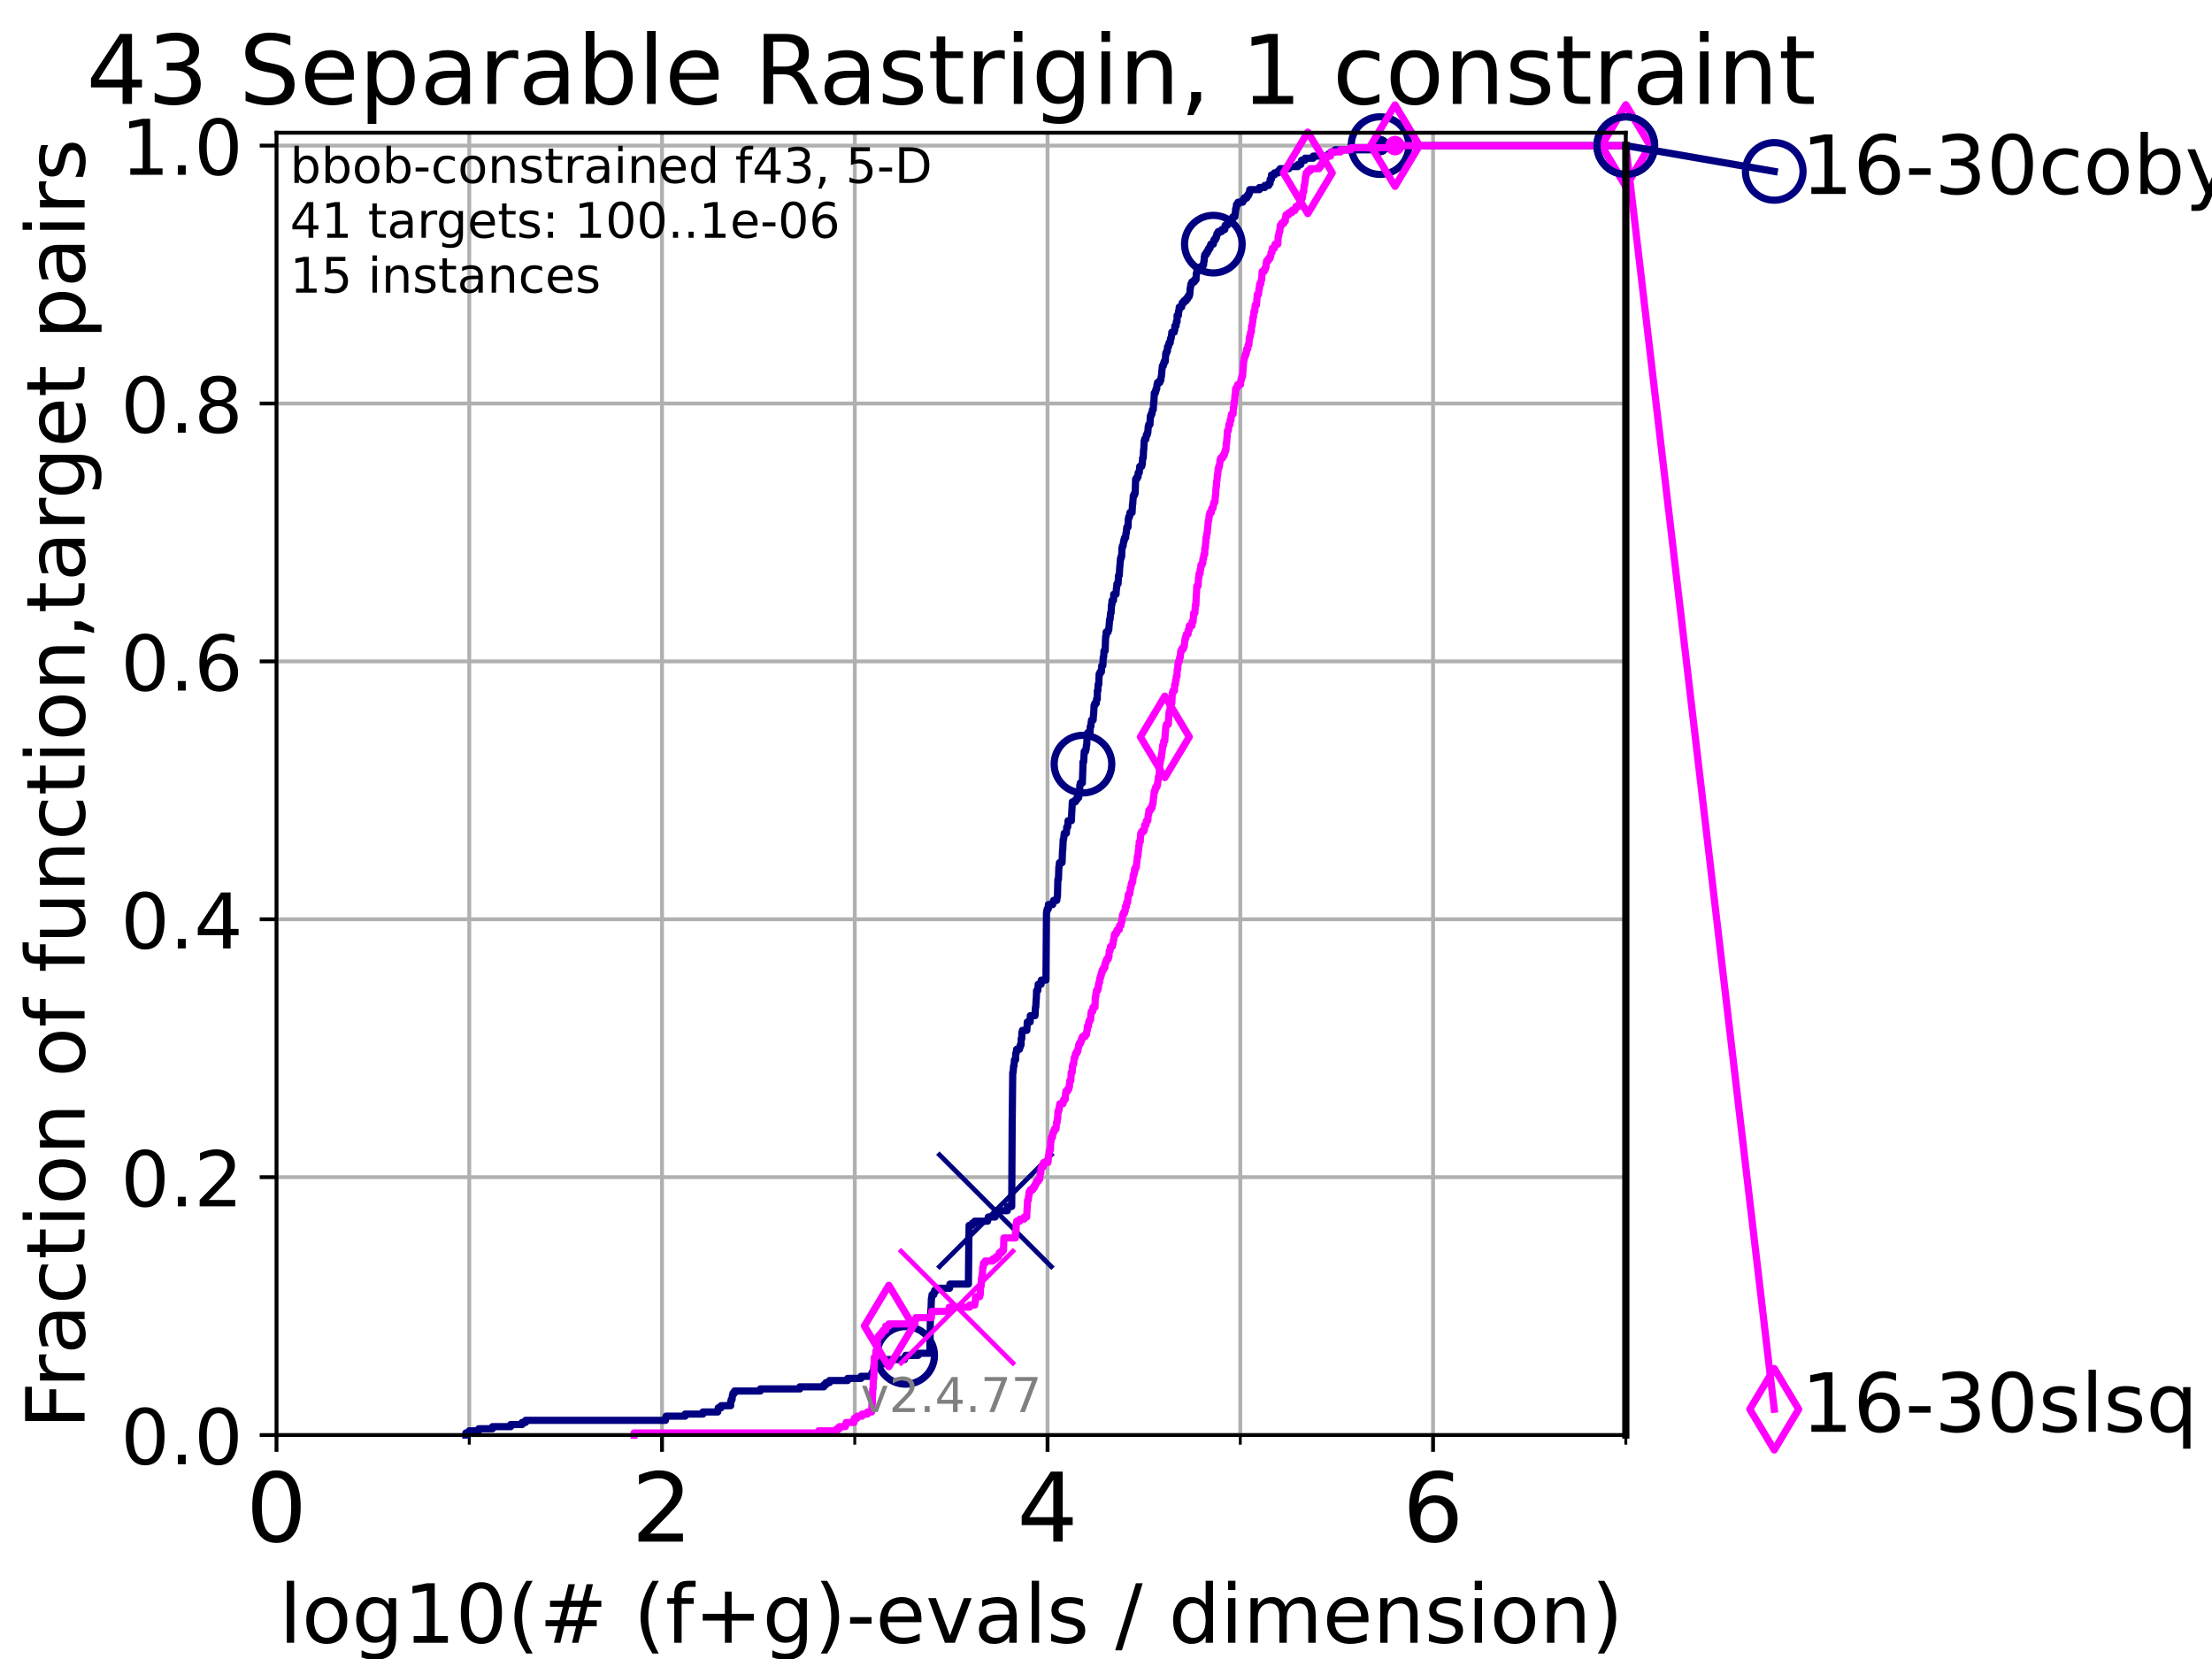 <?xml version="1.0" encoding="utf-8" standalone="no"?>
<!DOCTYPE svg PUBLIC "-//W3C//DTD SVG 1.1//EN"
  "http://www.w3.org/Graphics/SVG/1.1/DTD/svg11.dtd">
<!-- Created with matplotlib (https://matplotlib.org/) -->
<svg height="345.6pt" version="1.1" viewBox="0 0 460.8 345.6" width="460.8pt" xmlns="http://www.w3.org/2000/svg" xmlns:xlink="http://www.w3.org/1999/xlink">
 <defs>
  <style type="text/css">*{stroke-linecap:butt;stroke-linejoin:round;}</style>
 </defs>
 <g id="figure_1">
  <g id="patch_1">
   <path d="M 0 345.6 
L 460.8 345.6 
L 460.8 0 
L 0 0 
z
" style="fill:#ffffff;"/>
  </g>
  <g id="axes_1">
   <g id="patch_2">
    <path d="M 57.6 298.944 
L 338.688 298.944 
L 338.688 27.648 
L 57.6 27.648 
z
" style="fill:#ffffff;"/>
   </g>
   <g id="matplotlib.axis_1">
    <g id="xtick_1">
     <g id="line2d_1">
      <path clip-path="url(#pe3e971742f)" d="M 57.6 298.944 
L 57.6 27.648 
" style="fill:none;stroke:#b0b0b0;stroke-linecap:square;stroke-width:0.8;"/>
     </g>
     <g id="line2d_2">
      <defs>
       <path d="M 0 0 
L 0 3.5 
" id="m1854b43be8" style="stroke:#000000;stroke-width:0.8;"/>
      </defs>
      <g>
       <use style="stroke:#000000;stroke-width:0.8;" x="57.6" xlink:href="#m1854b43be8" y="298.944"/>
      </g>
     </g>
     <g id="text_1">
      <!-- 0 -->
      <g transform="translate(51.237 321.141)scale(0.2 -0.2)">
       <defs>
        <path d="M 31.781 66.406 
Q 24.172 66.406 20.328 58.906 
Q 16.5 51.422 16.5 36.375 
Q 16.5 21.391 20.328 13.891 
Q 24.172 6.391 31.781 6.391 
Q 39.453 6.391 43.281 13.891 
Q 47.125 21.391 47.125 36.375 
Q 47.125 51.422 43.281 58.906 
Q 39.453 66.406 31.781 66.406 
z
M 31.781 74.219 
Q 44.047 74.219 50.516 64.516 
Q 56.984 54.828 56.984 36.375 
Q 56.984 17.969 50.516 8.266 
Q 44.047 -1.422 31.781 -1.422 
Q 19.531 -1.422 13.062 8.266 
Q 6.594 17.969 6.594 36.375 
Q 6.594 54.828 13.062 64.516 
Q 19.531 74.219 31.781 74.219 
z
" id="DejaVuSans-48"/>
       </defs>
       <use xlink:href="#DejaVuSans-48"/>
      </g>
     </g>
    </g>
    <g id="xtick_2">
     <g id="line2d_3">
      <path clip-path="url(#pe3e971742f)" d="M 137.911 298.944 
L 137.911 27.648 
" style="fill:none;stroke:#b0b0b0;stroke-linecap:square;stroke-width:0.8;"/>
     </g>
     <g id="line2d_4">
      <g>
       <use style="stroke:#000000;stroke-width:0.8;" x="137.911" xlink:href="#m1854b43be8" y="298.944"/>
      </g>
     </g>
     <g id="text_2">
      <!-- 2 -->
      <g transform="translate(131.548 321.141)scale(0.2 -0.2)">
       <defs>
        <path d="M 19.188 8.297 
L 53.609 8.297 
L 53.609 0 
L 7.328 0 
L 7.328 8.297 
Q 12.938 14.109 22.625 23.891 
Q 32.328 33.688 34.812 36.531 
Q 39.547 41.844 41.422 45.531 
Q 43.312 49.219 43.312 52.781 
Q 43.312 58.594 39.234 62.25 
Q 35.156 65.922 28.609 65.922 
Q 23.969 65.922 18.812 64.312 
Q 13.672 62.703 7.812 59.422 
L 7.812 69.391 
Q 13.766 71.781 18.938 73 
Q 24.125 74.219 28.422 74.219 
Q 39.75 74.219 46.484 68.547 
Q 53.219 62.891 53.219 53.422 
Q 53.219 48.922 51.531 44.891 
Q 49.859 40.875 45.406 35.406 
Q 44.188 33.984 37.641 27.219 
Q 31.109 20.453 19.188 8.297 
z
" id="DejaVuSans-50"/>
       </defs>
       <use xlink:href="#DejaVuSans-50"/>
      </g>
     </g>
    </g>
    <g id="xtick_3">
     <g id="line2d_5">
      <path clip-path="url(#pe3e971742f)" d="M 218.222 298.944 
L 218.222 27.648 
" style="fill:none;stroke:#b0b0b0;stroke-linecap:square;stroke-width:0.8;"/>
     </g>
     <g id="line2d_6">
      <g>
       <use style="stroke:#000000;stroke-width:0.8;" x="218.222" xlink:href="#m1854b43be8" y="298.944"/>
      </g>
     </g>
     <g id="text_3">
      <!-- 4 -->
      <g transform="translate(211.859 321.141)scale(0.2 -0.2)">
       <defs>
        <path d="M 37.797 64.312 
L 12.891 25.391 
L 37.797 25.391 
z
M 35.203 72.906 
L 47.609 72.906 
L 47.609 25.391 
L 58.016 25.391 
L 58.016 17.188 
L 47.609 17.188 
L 47.609 0 
L 37.797 0 
L 37.797 17.188 
L 4.891 17.188 
L 4.891 26.703 
z
" id="DejaVuSans-52"/>
       </defs>
       <use xlink:href="#DejaVuSans-52"/>
      </g>
     </g>
    </g>
    <g id="xtick_4">
     <g id="line2d_7">
      <path clip-path="url(#pe3e971742f)" d="M 298.533 298.944 
L 298.533 27.648 
" style="fill:none;stroke:#b0b0b0;stroke-linecap:square;stroke-width:0.8;"/>
     </g>
     <g id="line2d_8">
      <g>
       <use style="stroke:#000000;stroke-width:0.8;" x="298.533" xlink:href="#m1854b43be8" y="298.944"/>
      </g>
     </g>
     <g id="text_4">
      <!-- 6 -->
      <g transform="translate(292.17 321.141)scale(0.2 -0.2)">
       <defs>
        <path d="M 33.016 40.375 
Q 26.375 40.375 22.484 35.828 
Q 18.609 31.297 18.609 23.391 
Q 18.609 15.531 22.484 10.953 
Q 26.375 6.391 33.016 6.391 
Q 39.656 6.391 43.531 10.953 
Q 47.406 15.531 47.406 23.391 
Q 47.406 31.297 43.531 35.828 
Q 39.656 40.375 33.016 40.375 
z
M 52.594 71.297 
L 52.594 62.312 
Q 48.875 64.062 45.094 64.984 
Q 41.312 65.922 37.594 65.922 
Q 27.828 65.922 22.672 59.328 
Q 17.531 52.734 16.797 39.406 
Q 19.672 43.656 24.016 45.922 
Q 28.375 48.188 33.594 48.188 
Q 44.578 48.188 50.953 41.516 
Q 57.328 34.859 57.328 23.391 
Q 57.328 12.156 50.688 5.359 
Q 44.047 -1.422 33.016 -1.422 
Q 20.359 -1.422 13.672 8.266 
Q 6.984 17.969 6.984 36.375 
Q 6.984 53.656 15.188 63.938 
Q 23.391 74.219 37.203 74.219 
Q 40.922 74.219 44.703 73.484 
Q 48.484 72.75 52.594 71.297 
z
" id="DejaVuSans-54"/>
       </defs>
       <use xlink:href="#DejaVuSans-54"/>
      </g>
     </g>
    </g>
    <g id="xtick_5">
     <g id="line2d_9">
      <path clip-path="url(#pe3e971742f)" d="M 97.755 298.944 
L 97.755 27.648 
" style="fill:none;stroke:#b0b0b0;stroke-linecap:square;stroke-width:0.8;"/>
     </g>
     <g id="line2d_10">
      <defs>
       <path d="M 0 0 
L 0 2 
" id="m69cf837bea" style="stroke:#000000;stroke-width:0.6;"/>
      </defs>
      <g>
       <use style="stroke:#000000;stroke-width:0.6;" x="97.755" xlink:href="#m69cf837bea" y="298.944"/>
      </g>
     </g>
    </g>
    <g id="xtick_6">
     <g id="line2d_11">
      <path clip-path="url(#pe3e971742f)" d="M 178.066 298.944 
L 178.066 27.648 
" style="fill:none;stroke:#b0b0b0;stroke-linecap:square;stroke-width:0.8;"/>
     </g>
     <g id="line2d_12">
      <g>
       <use style="stroke:#000000;stroke-width:0.6;" x="178.066" xlink:href="#m69cf837bea" y="298.944"/>
      </g>
     </g>
    </g>
    <g id="xtick_7">
     <g id="line2d_13">
      <path clip-path="url(#pe3e971742f)" d="M 258.377 298.944 
L 258.377 27.648 
" style="fill:none;stroke:#b0b0b0;stroke-linecap:square;stroke-width:0.8;"/>
     </g>
     <g id="line2d_14">
      <g>
       <use style="stroke:#000000;stroke-width:0.6;" x="258.377" xlink:href="#m69cf837bea" y="298.944"/>
      </g>
     </g>
    </g>
    <g id="xtick_8">
     <g id="line2d_15">
      <path clip-path="url(#pe3e971742f)" d="M 338.688 298.944 
L 338.688 27.648 
" style="fill:none;stroke:#b0b0b0;stroke-linecap:square;stroke-width:0.8;"/>
     </g>
     <g id="line2d_16">
      <g>
       <use style="stroke:#000000;stroke-width:0.6;" x="338.688" xlink:href="#m69cf837bea" y="298.944"/>
      </g>
     </g>
    </g>
    <g id="text_5">
     <!-- log10(# (f+g)-evals / dimension) -->
     <g transform="translate(58.145 342.218)scale(0.17 -0.17)">
      <defs>
       <path d="M 9.422 75.984 
L 18.406 75.984 
L 18.406 0 
L 9.422 0 
z
" id="DejaVuSans-108"/>
       <path d="M 30.609 48.391 
Q 23.391 48.391 19.188 42.75 
Q 14.984 37.109 14.984 27.297 
Q 14.984 17.484 19.156 11.844 
Q 23.344 6.203 30.609 6.203 
Q 37.797 6.203 41.984 11.859 
Q 46.188 17.531 46.188 27.297 
Q 46.188 37.016 41.984 42.703 
Q 37.797 48.391 30.609 48.391 
z
M 30.609 56 
Q 42.328 56 49.016 48.375 
Q 55.719 40.766 55.719 27.297 
Q 55.719 13.875 49.016 6.219 
Q 42.328 -1.422 30.609 -1.422 
Q 18.844 -1.422 12.172 6.219 
Q 5.516 13.875 5.516 27.297 
Q 5.516 40.766 12.172 48.375 
Q 18.844 56 30.609 56 
z
" id="DejaVuSans-111"/>
       <path d="M 45.406 27.984 
Q 45.406 37.75 41.375 43.109 
Q 37.359 48.484 30.078 48.484 
Q 22.859 48.484 18.828 43.109 
Q 14.797 37.75 14.797 27.984 
Q 14.797 18.266 18.828 12.891 
Q 22.859 7.516 30.078 7.516 
Q 37.359 7.516 41.375 12.891 
Q 45.406 18.266 45.406 27.984 
z
M 54.391 6.781 
Q 54.391 -7.172 48.188 -13.984 
Q 42 -20.797 29.203 -20.797 
Q 24.469 -20.797 20.266 -20.094 
Q 16.062 -19.391 12.109 -17.922 
L 12.109 -9.188 
Q 16.062 -11.328 19.922 -12.344 
Q 23.781 -13.375 27.781 -13.375 
Q 36.625 -13.375 41.016 -8.766 
Q 45.406 -4.156 45.406 5.172 
L 45.406 9.625 
Q 42.625 4.781 38.281 2.391 
Q 33.938 0 27.875 0 
Q 17.828 0 11.672 7.656 
Q 5.516 15.328 5.516 27.984 
Q 5.516 40.672 11.672 48.328 
Q 17.828 56 27.875 56 
Q 33.938 56 38.281 53.609 
Q 42.625 51.219 45.406 46.391 
L 45.406 54.688 
L 54.391 54.688 
z
" id="DejaVuSans-103"/>
       <path d="M 12.406 8.297 
L 28.516 8.297 
L 28.516 63.922 
L 10.984 60.406 
L 10.984 69.391 
L 28.422 72.906 
L 38.281 72.906 
L 38.281 8.297 
L 54.391 8.297 
L 54.391 0 
L 12.406 0 
z
" id="DejaVuSans-49"/>
       <path d="M 31 75.875 
Q 24.469 64.656 21.281 53.656 
Q 18.109 42.672 18.109 31.391 
Q 18.109 20.125 21.312 9.062 
Q 24.516 -2 31 -13.188 
L 23.188 -13.188 
Q 15.875 -1.703 12.234 9.375 
Q 8.594 20.453 8.594 31.391 
Q 8.594 42.281 12.203 53.312 
Q 15.828 64.359 23.188 75.875 
z
" id="DejaVuSans-40"/>
       <path d="M 51.125 44 
L 36.922 44 
L 32.812 27.688 
L 47.125 27.688 
z
M 43.797 71.781 
L 38.719 51.516 
L 52.984 51.516 
L 58.109 71.781 
L 65.922 71.781 
L 60.891 51.516 
L 76.125 51.516 
L 76.125 44 
L 58.984 44 
L 54.984 27.688 
L 70.516 27.688 
L 70.516 20.219 
L 53.078 20.219 
L 48 0 
L 40.188 0 
L 45.219 20.219 
L 30.906 20.219 
L 25.875 0 
L 18.016 0 
L 23.094 20.219 
L 7.719 20.219 
L 7.719 27.688 
L 24.906 27.688 
L 29 44 
L 13.281 44 
L 13.281 51.516 
L 30.906 51.516 
L 35.891 71.781 
z
" id="DejaVuSans-35"/>
       <path id="DejaVuSans-32"/>
       <path d="M 37.109 75.984 
L 37.109 68.5 
L 28.516 68.5 
Q 23.688 68.5 21.797 66.547 
Q 19.922 64.594 19.922 59.516 
L 19.922 54.688 
L 34.719 54.688 
L 34.719 47.703 
L 19.922 47.703 
L 19.922 0 
L 10.891 0 
L 10.891 47.703 
L 2.297 47.703 
L 2.297 54.688 
L 10.891 54.688 
L 10.891 58.5 
Q 10.891 67.625 15.141 71.797 
Q 19.391 75.984 28.609 75.984 
z
" id="DejaVuSans-102"/>
       <path d="M 46 62.703 
L 46 35.5 
L 73.188 35.5 
L 73.188 27.203 
L 46 27.203 
L 46 0 
L 37.797 0 
L 37.797 27.203 
L 10.594 27.203 
L 10.594 35.5 
L 37.797 35.5 
L 37.797 62.703 
z
" id="DejaVuSans-43"/>
       <path d="M 8.016 75.875 
L 15.828 75.875 
Q 23.141 64.359 26.781 53.312 
Q 30.422 42.281 30.422 31.391 
Q 30.422 20.453 26.781 9.375 
Q 23.141 -1.703 15.828 -13.188 
L 8.016 -13.188 
Q 14.5 -2 17.703 9.062 
Q 20.906 20.125 20.906 31.391 
Q 20.906 42.672 17.703 53.656 
Q 14.5 64.656 8.016 75.875 
z
" id="DejaVuSans-41"/>
       <path d="M 4.891 31.391 
L 31.203 31.391 
L 31.203 23.391 
L 4.891 23.391 
z
" id="DejaVuSans-45"/>
       <path d="M 56.203 29.594 
L 56.203 25.203 
L 14.891 25.203 
Q 15.484 15.922 20.484 11.062 
Q 25.484 6.203 34.422 6.203 
Q 39.594 6.203 44.453 7.469 
Q 49.312 8.734 54.109 11.281 
L 54.109 2.781 
Q 49.266 0.734 44.188 -0.344 
Q 39.109 -1.422 33.891 -1.422 
Q 20.797 -1.422 13.156 6.188 
Q 5.516 13.812 5.516 26.812 
Q 5.516 40.234 12.766 48.109 
Q 20.016 56 32.328 56 
Q 43.359 56 49.781 48.891 
Q 56.203 41.797 56.203 29.594 
z
M 47.219 32.234 
Q 47.125 39.594 43.094 43.984 
Q 39.062 48.391 32.422 48.391 
Q 24.906 48.391 20.391 44.141 
Q 15.875 39.891 15.188 32.172 
z
" id="DejaVuSans-101"/>
       <path d="M 2.984 54.688 
L 12.5 54.688 
L 29.594 8.797 
L 46.688 54.688 
L 56.203 54.688 
L 35.688 0 
L 23.484 0 
z
" id="DejaVuSans-118"/>
       <path d="M 34.281 27.484 
Q 23.391 27.484 19.188 25 
Q 14.984 22.516 14.984 16.5 
Q 14.984 11.719 18.141 8.906 
Q 21.297 6.109 26.703 6.109 
Q 34.188 6.109 38.703 11.406 
Q 43.219 16.703 43.219 25.484 
L 43.219 27.484 
z
M 52.203 31.203 
L 52.203 0 
L 43.219 0 
L 43.219 8.297 
Q 40.141 3.328 35.547 0.953 
Q 30.953 -1.422 24.312 -1.422 
Q 15.922 -1.422 10.953 3.297 
Q 6 8.016 6 15.922 
Q 6 25.141 12.172 29.828 
Q 18.359 34.516 30.609 34.516 
L 43.219 34.516 
L 43.219 35.406 
Q 43.219 41.609 39.141 45 
Q 35.062 48.391 27.688 48.391 
Q 23 48.391 18.547 47.266 
Q 14.109 46.141 10.016 43.891 
L 10.016 52.203 
Q 14.938 54.109 19.578 55.047 
Q 24.219 56 28.609 56 
Q 40.484 56 46.344 49.844 
Q 52.203 43.703 52.203 31.203 
z
" id="DejaVuSans-97"/>
       <path d="M 44.281 53.078 
L 44.281 44.578 
Q 40.484 46.531 36.375 47.5 
Q 32.281 48.484 27.875 48.484 
Q 21.188 48.484 17.844 46.438 
Q 14.5 44.391 14.5 40.281 
Q 14.5 37.156 16.891 35.375 
Q 19.281 33.594 26.516 31.984 
L 29.594 31.297 
Q 39.156 29.25 43.188 25.516 
Q 47.219 21.781 47.219 15.094 
Q 47.219 7.469 41.188 3.016 
Q 35.156 -1.422 24.609 -1.422 
Q 20.219 -1.422 15.453 -0.562 
Q 10.688 0.297 5.422 2 
L 5.422 11.281 
Q 10.406 8.688 15.234 7.391 
Q 20.062 6.109 24.812 6.109 
Q 31.156 6.109 34.562 8.281 
Q 37.984 10.453 37.984 14.406 
Q 37.984 18.062 35.516 20.016 
Q 33.062 21.969 24.703 23.781 
L 21.578 24.516 
Q 13.234 26.266 9.516 29.906 
Q 5.812 33.547 5.812 39.891 
Q 5.812 47.609 11.281 51.797 
Q 16.75 56 26.812 56 
Q 31.781 56 36.172 55.266 
Q 40.578 54.547 44.281 53.078 
z
" id="DejaVuSans-115"/>
       <path d="M 25.391 72.906 
L 33.688 72.906 
L 8.297 -9.281 
L 0 -9.281 
z
" id="DejaVuSans-47"/>
       <path d="M 45.406 46.391 
L 45.406 75.984 
L 54.391 75.984 
L 54.391 0 
L 45.406 0 
L 45.406 8.203 
Q 42.578 3.328 38.25 0.953 
Q 33.938 -1.422 27.875 -1.422 
Q 17.969 -1.422 11.734 6.484 
Q 5.516 14.406 5.516 27.297 
Q 5.516 40.188 11.734 48.094 
Q 17.969 56 27.875 56 
Q 33.938 56 38.25 53.625 
Q 42.578 51.266 45.406 46.391 
z
M 14.797 27.297 
Q 14.797 17.391 18.875 11.75 
Q 22.953 6.109 30.078 6.109 
Q 37.203 6.109 41.297 11.75 
Q 45.406 17.391 45.406 27.297 
Q 45.406 37.203 41.297 42.844 
Q 37.203 48.484 30.078 48.484 
Q 22.953 48.484 18.875 42.844 
Q 14.797 37.203 14.797 27.297 
z
" id="DejaVuSans-100"/>
       <path d="M 9.422 54.688 
L 18.406 54.688 
L 18.406 0 
L 9.422 0 
z
M 9.422 75.984 
L 18.406 75.984 
L 18.406 64.594 
L 9.422 64.594 
z
" id="DejaVuSans-105"/>
       <path d="M 52 44.188 
Q 55.375 50.25 60.062 53.125 
Q 64.75 56 71.094 56 
Q 79.641 56 84.281 50.016 
Q 88.922 44.047 88.922 33.016 
L 88.922 0 
L 79.891 0 
L 79.891 32.719 
Q 79.891 40.578 77.094 44.375 
Q 74.312 48.188 68.609 48.188 
Q 61.625 48.188 57.562 43.547 
Q 53.516 38.922 53.516 30.906 
L 53.516 0 
L 44.484 0 
L 44.484 32.719 
Q 44.484 40.625 41.703 44.406 
Q 38.922 48.188 33.109 48.188 
Q 26.219 48.188 22.156 43.531 
Q 18.109 38.875 18.109 30.906 
L 18.109 0 
L 9.078 0 
L 9.078 54.688 
L 18.109 54.688 
L 18.109 46.188 
Q 21.188 51.219 25.484 53.609 
Q 29.781 56 35.688 56 
Q 41.656 56 45.828 52.969 
Q 50 49.953 52 44.188 
z
" id="DejaVuSans-109"/>
       <path d="M 54.891 33.016 
L 54.891 0 
L 45.906 0 
L 45.906 32.719 
Q 45.906 40.484 42.875 44.328 
Q 39.844 48.188 33.797 48.188 
Q 26.516 48.188 22.312 43.547 
Q 18.109 38.922 18.109 30.906 
L 18.109 0 
L 9.078 0 
L 9.078 54.688 
L 18.109 54.688 
L 18.109 46.188 
Q 21.344 51.125 25.703 53.562 
Q 30.078 56 35.797 56 
Q 45.219 56 50.047 50.172 
Q 54.891 44.344 54.891 33.016 
z
" id="DejaVuSans-110"/>
      </defs>
      <use xlink:href="#DejaVuSans-108"/>
      <use x="27.783" xlink:href="#DejaVuSans-111"/>
      <use x="88.965" xlink:href="#DejaVuSans-103"/>
      <use x="152.441" xlink:href="#DejaVuSans-49"/>
      <use x="216.064" xlink:href="#DejaVuSans-48"/>
      <use x="279.688" xlink:href="#DejaVuSans-40"/>
      <use x="318.701" xlink:href="#DejaVuSans-35"/>
      <use x="402.49" xlink:href="#DejaVuSans-32"/>
      <use x="434.277" xlink:href="#DejaVuSans-40"/>
      <use x="473.291" xlink:href="#DejaVuSans-102"/>
      <use x="508.496" xlink:href="#DejaVuSans-43"/>
      <use x="592.285" xlink:href="#DejaVuSans-103"/>
      <use x="655.762" xlink:href="#DejaVuSans-41"/>
      <use x="694.775" xlink:href="#DejaVuSans-45"/>
      <use x="730.859" xlink:href="#DejaVuSans-101"/>
      <use x="792.383" xlink:href="#DejaVuSans-118"/>
      <use x="851.562" xlink:href="#DejaVuSans-97"/>
      <use x="912.842" xlink:href="#DejaVuSans-108"/>
      <use x="940.625" xlink:href="#DejaVuSans-115"/>
      <use x="992.725" xlink:href="#DejaVuSans-32"/>
      <use x="1024.512" xlink:href="#DejaVuSans-47"/>
      <use x="1058.203" xlink:href="#DejaVuSans-32"/>
      <use x="1089.99" xlink:href="#DejaVuSans-100"/>
      <use x="1153.467" xlink:href="#DejaVuSans-105"/>
      <use x="1181.25" xlink:href="#DejaVuSans-109"/>
      <use x="1278.662" xlink:href="#DejaVuSans-101"/>
      <use x="1340.186" xlink:href="#DejaVuSans-110"/>
      <use x="1403.564" xlink:href="#DejaVuSans-115"/>
      <use x="1455.664" xlink:href="#DejaVuSans-105"/>
      <use x="1483.447" xlink:href="#DejaVuSans-111"/>
      <use x="1544.629" xlink:href="#DejaVuSans-110"/>
      <use x="1608.008" xlink:href="#DejaVuSans-41"/>
     </g>
    </g>
   </g>
   <g id="matplotlib.axis_2">
    <g id="ytick_1">
     <g id="line2d_17">
      <path clip-path="url(#pe3e971742f)" d="M 57.6 298.944 
L 338.688 298.944 
" style="fill:none;stroke:#b0b0b0;stroke-linecap:square;stroke-width:0.8;"/>
     </g>
     <g id="line2d_18">
      <defs>
       <path d="M 0 0 
L -3.5 0 
" id="m660e37c63c" style="stroke:#000000;stroke-width:0.8;"/>
      </defs>
      <g>
       <use style="stroke:#000000;stroke-width:0.8;" x="57.6" xlink:href="#m660e37c63c" y="298.944"/>
      </g>
     </g>
     <g id="text_6">
      <!-- 0.0 -->
      <g transform="translate(25.155 305.023)scale(0.16 -0.16)">
       <defs>
        <path d="M 10.688 12.406 
L 21 12.406 
L 21 0 
L 10.688 0 
z
" id="DejaVuSans-46"/>
       </defs>
       <use xlink:href="#DejaVuSans-48"/>
       <use x="63.623" xlink:href="#DejaVuSans-46"/>
       <use x="95.41" xlink:href="#DejaVuSans-48"/>
      </g>
     </g>
    </g>
    <g id="ytick_2">
     <g id="line2d_19">
      <path clip-path="url(#pe3e971742f)" d="M 57.6 245.222 
L 338.688 245.222 
" style="fill:none;stroke:#b0b0b0;stroke-linecap:square;stroke-width:0.8;"/>
     </g>
     <g id="line2d_20">
      <g>
       <use style="stroke:#000000;stroke-width:0.8;" x="57.6" xlink:href="#m660e37c63c" y="245.222"/>
      </g>
     </g>
     <g id="text_7">
      <!-- 0.2 -->
      <g transform="translate(25.155 251.301)scale(0.16 -0.16)">
       <use xlink:href="#DejaVuSans-48"/>
       <use x="63.623" xlink:href="#DejaVuSans-46"/>
       <use x="95.41" xlink:href="#DejaVuSans-50"/>
      </g>
     </g>
    </g>
    <g id="ytick_3">
     <g id="line2d_21">
      <path clip-path="url(#pe3e971742f)" d="M 57.6 191.5 
L 338.688 191.5 
" style="fill:none;stroke:#b0b0b0;stroke-linecap:square;stroke-width:0.8;"/>
     </g>
     <g id="line2d_22">
      <g>
       <use style="stroke:#000000;stroke-width:0.8;" x="57.6" xlink:href="#m660e37c63c" y="191.5"/>
      </g>
     </g>
     <g id="text_8">
      <!-- 0.4 -->
      <g transform="translate(25.155 197.579)scale(0.16 -0.16)">
       <use xlink:href="#DejaVuSans-48"/>
       <use x="63.623" xlink:href="#DejaVuSans-46"/>
       <use x="95.41" xlink:href="#DejaVuSans-52"/>
      </g>
     </g>
    </g>
    <g id="ytick_4">
     <g id="line2d_23">
      <path clip-path="url(#pe3e971742f)" d="M 57.6 137.778 
L 338.688 137.778 
" style="fill:none;stroke:#b0b0b0;stroke-linecap:square;stroke-width:0.8;"/>
     </g>
     <g id="line2d_24">
      <g>
       <use style="stroke:#000000;stroke-width:0.8;" x="57.6" xlink:href="#m660e37c63c" y="137.778"/>
      </g>
     </g>
     <g id="text_9">
      <!-- 0.6 -->
      <g transform="translate(25.155 143.857)scale(0.16 -0.16)">
       <use xlink:href="#DejaVuSans-48"/>
       <use x="63.623" xlink:href="#DejaVuSans-46"/>
       <use x="95.41" xlink:href="#DejaVuSans-54"/>
      </g>
     </g>
    </g>
    <g id="ytick_5">
     <g id="line2d_25">
      <path clip-path="url(#pe3e971742f)" d="M 57.6 84.056 
L 338.688 84.056 
" style="fill:none;stroke:#b0b0b0;stroke-linecap:square;stroke-width:0.8;"/>
     </g>
     <g id="line2d_26">
      <g>
       <use style="stroke:#000000;stroke-width:0.8;" x="57.6" xlink:href="#m660e37c63c" y="84.056"/>
      </g>
     </g>
     <g id="text_10">
      <!-- 0.8 -->
      <g transform="translate(25.155 90.135)scale(0.16 -0.16)">
       <defs>
        <path d="M 31.781 34.625 
Q 24.75 34.625 20.719 30.859 
Q 16.703 27.094 16.703 20.516 
Q 16.703 13.922 20.719 10.156 
Q 24.75 6.391 31.781 6.391 
Q 38.812 6.391 42.859 10.172 
Q 46.922 13.969 46.922 20.516 
Q 46.922 27.094 42.891 30.859 
Q 38.875 34.625 31.781 34.625 
z
M 21.922 38.812 
Q 15.578 40.375 12.031 44.719 
Q 8.5 49.078 8.5 55.328 
Q 8.5 64.062 14.719 69.141 
Q 20.953 74.219 31.781 74.219 
Q 42.672 74.219 48.875 69.141 
Q 55.078 64.062 55.078 55.328 
Q 55.078 49.078 51.531 44.719 
Q 48 40.375 41.703 38.812 
Q 48.828 37.156 52.797 32.312 
Q 56.781 27.484 56.781 20.516 
Q 56.781 9.906 50.312 4.234 
Q 43.844 -1.422 31.781 -1.422 
Q 19.734 -1.422 13.25 4.234 
Q 6.781 9.906 6.781 20.516 
Q 6.781 27.484 10.781 32.312 
Q 14.797 37.156 21.922 38.812 
z
M 18.312 54.391 
Q 18.312 48.734 21.844 45.562 
Q 25.391 42.391 31.781 42.391 
Q 38.141 42.391 41.719 45.562 
Q 45.312 48.734 45.312 54.391 
Q 45.312 60.062 41.719 63.234 
Q 38.141 66.406 31.781 66.406 
Q 25.391 66.406 21.844 63.234 
Q 18.312 60.062 18.312 54.391 
z
" id="DejaVuSans-56"/>
       </defs>
       <use xlink:href="#DejaVuSans-48"/>
       <use x="63.623" xlink:href="#DejaVuSans-46"/>
       <use x="95.41" xlink:href="#DejaVuSans-56"/>
      </g>
     </g>
    </g>
    <g id="ytick_6">
     <g id="line2d_27">
      <path clip-path="url(#pe3e971742f)" d="M 57.6 30.334 
L 338.688 30.334 
" style="fill:none;stroke:#b0b0b0;stroke-linecap:square;stroke-width:0.8;"/>
     </g>
     <g id="line2d_28">
      <g>
       <use style="stroke:#000000;stroke-width:0.8;" x="57.6" xlink:href="#m660e37c63c" y="30.334"/>
      </g>
     </g>
     <g id="text_11">
      <!-- 1.0 -->
      <g transform="translate(25.155 36.413)scale(0.16 -0.16)">
       <use xlink:href="#DejaVuSans-49"/>
       <use x="63.623" xlink:href="#DejaVuSans-46"/>
       <use x="95.41" xlink:href="#DejaVuSans-48"/>
      </g>
     </g>
    </g>
    <g id="text_12">
     <!-- Fraction of function,target pairs -->
     <g transform="translate(17.62 297.681)rotate(-90)scale(0.17 -0.17)">
      <defs>
       <path d="M 9.812 72.906 
L 51.703 72.906 
L 51.703 64.594 
L 19.672 64.594 
L 19.672 43.109 
L 48.578 43.109 
L 48.578 34.812 
L 19.672 34.812 
L 19.672 0 
L 9.812 0 
z
" id="DejaVuSans-70"/>
       <path d="M 41.109 46.297 
Q 39.594 47.172 37.812 47.578 
Q 36.031 48 33.891 48 
Q 26.266 48 22.188 43.047 
Q 18.109 38.094 18.109 28.812 
L 18.109 0 
L 9.078 0 
L 9.078 54.688 
L 18.109 54.688 
L 18.109 46.188 
Q 20.953 51.172 25.484 53.578 
Q 30.031 56 36.531 56 
Q 37.453 56 38.578 55.875 
Q 39.703 55.766 41.062 55.516 
z
" id="DejaVuSans-114"/>
       <path d="M 48.781 52.594 
L 48.781 44.188 
Q 44.969 46.297 41.141 47.344 
Q 37.312 48.391 33.406 48.391 
Q 24.656 48.391 19.812 42.844 
Q 14.984 37.312 14.984 27.297 
Q 14.984 17.281 19.812 11.734 
Q 24.656 6.203 33.406 6.203 
Q 37.312 6.203 41.141 7.25 
Q 44.969 8.297 48.781 10.406 
L 48.781 2.094 
Q 45.016 0.344 40.984 -0.531 
Q 36.969 -1.422 32.422 -1.422 
Q 20.062 -1.422 12.781 6.344 
Q 5.516 14.109 5.516 27.297 
Q 5.516 40.672 12.859 48.328 
Q 20.219 56 33.016 56 
Q 37.156 56 41.109 55.141 
Q 45.062 54.297 48.781 52.594 
z
" id="DejaVuSans-99"/>
       <path d="M 18.312 70.219 
L 18.312 54.688 
L 36.812 54.688 
L 36.812 47.703 
L 18.312 47.703 
L 18.312 18.016 
Q 18.312 11.328 20.141 9.422 
Q 21.969 7.516 27.594 7.516 
L 36.812 7.516 
L 36.812 0 
L 27.594 0 
Q 17.188 0 13.234 3.875 
Q 9.281 7.766 9.281 18.016 
L 9.281 47.703 
L 2.688 47.703 
L 2.688 54.688 
L 9.281 54.688 
L 9.281 70.219 
z
" id="DejaVuSans-116"/>
       <path d="M 8.5 21.578 
L 8.5 54.688 
L 17.484 54.688 
L 17.484 21.922 
Q 17.484 14.156 20.5 10.266 
Q 23.531 6.391 29.594 6.391 
Q 36.859 6.391 41.078 11.031 
Q 45.312 15.672 45.312 23.688 
L 45.312 54.688 
L 54.297 54.688 
L 54.297 0 
L 45.312 0 
L 45.312 8.406 
Q 42.047 3.422 37.719 1 
Q 33.406 -1.422 27.688 -1.422 
Q 18.266 -1.422 13.375 4.438 
Q 8.5 10.297 8.5 21.578 
z
M 31.109 56 
z
" id="DejaVuSans-117"/>
       <path d="M 11.719 12.406 
L 22.016 12.406 
L 22.016 4 
L 14.016 -11.625 
L 7.719 -11.625 
L 11.719 4 
z
" id="DejaVuSans-44"/>
       <path d="M 18.109 8.203 
L 18.109 -20.797 
L 9.078 -20.797 
L 9.078 54.688 
L 18.109 54.688 
L 18.109 46.391 
Q 20.953 51.266 25.266 53.625 
Q 29.594 56 35.594 56 
Q 45.562 56 51.781 48.094 
Q 58.016 40.188 58.016 27.297 
Q 58.016 14.406 51.781 6.484 
Q 45.562 -1.422 35.594 -1.422 
Q 29.594 -1.422 25.266 0.953 
Q 20.953 3.328 18.109 8.203 
z
M 48.688 27.297 
Q 48.688 37.203 44.609 42.844 
Q 40.531 48.484 33.406 48.484 
Q 26.266 48.484 22.188 42.844 
Q 18.109 37.203 18.109 27.297 
Q 18.109 17.391 22.188 11.75 
Q 26.266 6.109 33.406 6.109 
Q 40.531 6.109 44.609 11.75 
Q 48.688 17.391 48.688 27.297 
z
" id="DejaVuSans-112"/>
      </defs>
      <use xlink:href="#DejaVuSans-70"/>
      <use x="50.27" xlink:href="#DejaVuSans-114"/>
      <use x="91.383" xlink:href="#DejaVuSans-97"/>
      <use x="152.662" xlink:href="#DejaVuSans-99"/>
      <use x="207.643" xlink:href="#DejaVuSans-116"/>
      <use x="246.852" xlink:href="#DejaVuSans-105"/>
      <use x="274.635" xlink:href="#DejaVuSans-111"/>
      <use x="335.816" xlink:href="#DejaVuSans-110"/>
      <use x="399.195" xlink:href="#DejaVuSans-32"/>
      <use x="430.982" xlink:href="#DejaVuSans-111"/>
      <use x="492.164" xlink:href="#DejaVuSans-102"/>
      <use x="527.369" xlink:href="#DejaVuSans-32"/>
      <use x="559.156" xlink:href="#DejaVuSans-102"/>
      <use x="594.361" xlink:href="#DejaVuSans-117"/>
      <use x="657.74" xlink:href="#DejaVuSans-110"/>
      <use x="721.119" xlink:href="#DejaVuSans-99"/>
      <use x="776.1" xlink:href="#DejaVuSans-116"/>
      <use x="815.309" xlink:href="#DejaVuSans-105"/>
      <use x="843.092" xlink:href="#DejaVuSans-111"/>
      <use x="904.273" xlink:href="#DejaVuSans-110"/>
      <use x="967.652" xlink:href="#DejaVuSans-44"/>
      <use x="999.439" xlink:href="#DejaVuSans-116"/>
      <use x="1038.648" xlink:href="#DejaVuSans-97"/>
      <use x="1099.928" xlink:href="#DejaVuSans-114"/>
      <use x="1139.291" xlink:href="#DejaVuSans-103"/>
      <use x="1202.768" xlink:href="#DejaVuSans-101"/>
      <use x="1264.291" xlink:href="#DejaVuSans-116"/>
      <use x="1303.5" xlink:href="#DejaVuSans-32"/>
      <use x="1335.287" xlink:href="#DejaVuSans-112"/>
      <use x="1398.764" xlink:href="#DejaVuSans-97"/>
      <use x="1460.043" xlink:href="#DejaVuSans-105"/>
      <use x="1487.826" xlink:href="#DejaVuSans-114"/>
      <use x="1528.939" xlink:href="#DejaVuSans-115"/>
     </g>
    </g>
   </g>
   <g id="line2d_29">
    <defs>
     <path d="M 0 1.5 
C 0.398 1.5 0.779 1.342 1.061 1.061 
C 1.342 0.779 1.5 0.398 1.5 0 
C 1.5 -0.398 1.342 -0.779 1.061 -1.061 
C 0.779 -1.342 0.398 -1.5 0 -1.5 
C -0.398 -1.5 -0.779 -1.342 -1.061 -1.061 
C -1.342 -0.779 -1.5 -0.398 -1.5 0 
C -1.5 0.398 -1.342 0.779 -1.061 1.061 
C -0.779 1.342 -0.398 1.5 0 1.5 
z
" id="m31c70e5529" style="stroke:#000080;"/>
    </defs>
    <g>
     <use style="fill:#000080;stroke:#000080;" x="287.479" xlink:href="#m31c70e5529" y="30.334"/>
     <use style="fill:#000080;stroke:#000080;" x="287.479" xlink:href="#m31c70e5529" y="30.334"/>
    </g>
   </g>
   <g id="line2d_30">
    <path d="M 97.044 298.944 
L 97.044 298.507 
L 97.755 298.507 
L 97.755 298.07 
L 99.732 298.07 
L 99.732 297.634 
L 102.597 297.634 
L 102.597 297.197 
L 106.383 297.197 
L 106.383 296.76 
L 108.764 296.76 
L 108.764 296.323 
L 109.491 296.323 
L 109.491 295.887 
L 138.628 295.887 
L 138.628 295.45 
L 138.762 295.45 
L 138.762 295.013 
L 142.726 295.013 
L 142.726 294.576 
L 146.431 294.576 
L 146.431 294.14 
L 149.522 294.14 
L 149.629 293.266 
L 150.224 293.266 
L 150.224 292.829 
L 152.207 292.829 
L 152.207 291.956 
L 152.33 291.956 
L 152.33 291.519 
L 152.512 291.519 
L 152.572 290.645 
L 152.692 290.645 
L 152.692 290.209 
L 153.018 290.209 
L 153.018 289.772 
L 158.39 289.772 
L 158.39 289.335 
L 166.629 289.335 
L 166.629 288.898 
L 171.626 288.898 
L 171.626 288.462 
L 172.054 288.462 
L 172.054 288.025 
L 172.796 288.025 
L 172.796 287.588 
L 176.574 287.588 
L 176.574 287.151 
L 179.363 287.151 
L 179.363 286.715 
L 181.471 286.715 
L 181.471 286.278 
L 181.705 286.278 
L 181.705 285.841 
L 181.958 285.841 
L 182.047 284.531 
L 182.38 284.531 
L 182.38 284.094 
L 184.941 284.094 
L 184.95 283.22 
L 188.417 283.22 
L 188.417 282.784 
L 188.662 282.784 
L 188.662 282.347 
L 191.279 282.347 
L 191.279 281.91 
L 193.709 281.91 
L 193.811 274.922 
L 193.831 274.922 
L 193.916 272.738 
L 193.955 272.738 
L 194.022 270.554 
L 194.067 270.554 
L 194.167 269.681 
L 194.548 269.681 
L 194.548 269.244 
L 194.715 269.244 
L 194.715 268.807 
L 195.132 268.807 
L 195.132 268.371 
L 197.816 268.371 
L 197.884 267.497 
L 201.737 267.497 
L 201.836 257.451 
L 201.855 257.451 
L 201.882 255.268 
L 202.532 255.268 
L 202.532 254.831 
L 203.051 254.831 
L 203.051 254.394 
L 205.732 254.394 
L 205.732 253.957 
L 205.877 253.957 
L 205.877 253.521 
L 207.317 253.521 
L 207.359 252.21 
L 209.843 252.21 
L 209.884 251.337 
L 210.756 251.337 
L 210.859 232.993 
L 210.87 232.993 
L 210.971 223.384 
L 211.055 223.384 
L 211.143 222.074 
L 211.225 222.074 
L 211.335 220.763 
L 211.566 220.763 
L 211.589 219.453 
L 211.686 219.453 
L 211.78 218.579 
L 212.387 218.579 
L 212.387 218.143 
L 212.522 218.143 
L 212.522 217.706 
L 212.701 217.706 
L 212.729 216.396 
L 212.843 216.396 
L 212.871 215.085 
L 212.981 215.085 
L 212.981 214.649 
L 213.914 214.649 
L 214.002 212.901 
L 214.601 212.901 
L 214.628 211.591 
L 215.615 211.591 
L 215.697 209.844 
L 215.766 209.844 
L 215.852 208.097 
L 215.884 208.097 
L 215.942 206.35 
L 216.189 206.35 
L 216.275 205.04 
L 216.884 205.04 
L 216.914 204.166 
L 217.893 204.166 
L 218 190.19 
L 218.042 190.19 
L 218.042 189.753 
L 218.164 189.753 
L 218.164 189.316 
L 218.391 189.316 
L 218.398 188.443 
L 219.285 188.443 
L 219.285 188.006 
L 219.478 188.006 
L 219.478 187.569 
L 220.141 187.569 
L 220.245 186.696 
L 220.286 186.696 
L 220.373 183.202 
L 220.495 183.202 
L 220.579 180.581 
L 220.634 180.581 
L 220.698 179.707 
L 221.248 179.707 
L 221.346 177.087 
L 221.392 177.087 
L 221.482 174.903 
L 221.566 174.903 
L 221.657 174.029 
L 221.696 174.029 
L 221.696 173.593 
L 222.142 173.593 
L 222.222 172.282 
L 222.424 172.282 
L 222.492 170.972 
L 223.186 170.972 
L 223.284 168.788 
L 223.298 168.788 
L 223.382 167.041 
L 224.037 167.041 
L 224.037 166.604 
L 224.352 166.604 
L 224.352 166.168 
L 224.716 166.168 
L 224.743 165.294 
L 224.89 165.294 
L 224.95 163.547 
L 225.043 163.547 
L 225.043 163.11 
L 225.471 163.11 
L 225.579 160.053 
L 225.587 160.053 
L 225.6 158.743 
L 225.743 158.743 
L 225.843 156.996 
L 225.856 156.996 
L 225.856 156.559 
L 226.136 156.559 
L 226.136 156.122 
L 226.262 156.122 
L 226.319 155.249 
L 226.384 155.249 
L 226.475 153.065 
L 226.599 153.065 
L 226.599 152.628 
L 227.074 152.628 
L 227.128 151.318 
L 227.256 151.318 
L 227.305 150.444 
L 227.377 150.444 
L 227.377 150.007 
L 227.719 150.007 
L 227.809 148.697 
L 227.835 148.697 
L 227.914 146.95 
L 228.072 146.95 
L 228.072 146.513 
L 228.381 146.513 
L 228.427 145.64 
L 228.585 145.64 
L 228.597 143.893 
L 228.706 143.893 
L 228.759 142.582 
L 228.895 142.582 
L 228.973 140.399 
L 229.173 140.399 
L 229.173 139.962 
L 229.442 139.962 
L 229.521 138.652 
L 229.749 138.652 
L 229.817 136.905 
L 229.911 136.905 
L 229.976 135.594 
L 230.215 135.594 
L 230.325 132.537 
L 230.435 132.537 
L 230.439 131.663 
L 230.834 131.663 
L 230.834 131.227 
L 230.978 131.227 
L 231.083 129.916 
L 231.094 129.916 
L 231.14 129.043 
L 231.248 129.043 
L 231.342 127.732 
L 231.454 127.732 
L 231.548 125.985 
L 231.63 125.985 
L 231.646 125.112 
L 231.955 125.112 
L 232.004 123.802 
L 232.487 123.802 
L 232.578 122.491 
L 232.609 122.491 
L 232.677 121.618 
L 232.912 121.618 
L 233.015 119.871 
L 233.161 119.871 
L 233.263 118.124 
L 233.279 118.124 
L 233.376 116.813 
L 233.4 116.813 
L 233.4 116.377 
L 233.528 116.377 
L 233.528 115.94 
L 233.664 115.94 
L 233.714 114.193 
L 233.793 114.193 
L 233.793 113.756 
L 233.961 113.756 
L 234.042 112.883 
L 234.127 112.883 
L 234.127 112.446 
L 234.275 112.446 
L 234.275 112.009 
L 234.486 112.009 
L 234.54 111.135 
L 234.615 111.135 
L 234.681 110.262 
L 234.726 110.262 
L 234.726 109.825 
L 234.975 109.825 
L 235.053 108.078 
L 235.138 108.078 
L 235.138 107.641 
L 235.318 107.641 
L 235.39 106.768 
L 235.834 106.768 
L 235.921 105.021 
L 235.97 105.021 
L 236.078 103.274 
L 236.275 103.274 
L 236.275 102.837 
L 236.472 102.837 
L 236.572 99.78 
L 236.842 99.78 
L 236.842 99.343 
L 237.079 99.343 
L 237.101 98.469 
L 237.331 98.469 
L 237.433 97.159 
L 237.844 97.159 
L 237.844 96.722 
L 237.96 96.722 
L 238.022 95.412 
L 238.148 95.412 
L 238.225 93.665 
L 238.265 93.665 
L 238.346 91.918 
L 238.435 91.918 
L 238.435 91.481 
L 238.711 91.481 
L 238.801 90.608 
L 238.99 90.608 
L 238.99 90.171 
L 239.111 90.171 
L 239.195 88.86 
L 239.297 88.86 
L 239.297 88.424 
L 239.562 88.424 
L 239.63 86.677 
L 239.789 86.677 
L 239.789 86.24 
L 239.971 86.24 
L 240.062 85.366 
L 240.24 85.366 
L 240.34 83.619 
L 240.39 83.619 
L 240.465 81.872 
L 240.689 81.872 
L 240.689 81.435 
L 240.824 81.435 
L 240.824 80.999 
L 240.963 80.999 
L 241.022 80.125 
L 241.126 80.125 
L 241.126 79.688 
L 241.607 79.688 
L 241.607 79.252 
L 241.802 79.252 
L 241.909 78.378 
L 241.95 78.378 
L 242.056 77.068 
L 242.066 77.068 
L 242.157 76.194 
L 242.362 76.194 
L 242.362 75.758 
L 242.501 75.758 
L 242.501 75.321 
L 242.739 75.321 
L 242.849 73.574 
L 243.018 73.574 
L 243.018 73.137 
L 243.196 73.137 
L 243.208 72.263 
L 243.404 72.263 
L 243.404 71.827 
L 243.546 71.827 
L 243.546 71.39 
L 243.781 71.39 
L 243.843 70.516 
L 243.965 70.516 
L 244.067 69.643 
L 244.111 69.643 
L 244.111 69.206 
L 244.603 69.206 
L 244.603 68.769 
L 244.717 68.769 
L 244.734 67.896 
L 244.998 67.896 
L 245.043 67.022 
L 245.206 67.022 
L 245.212 65.712 
L 245.485 65.712 
L 245.509 64.838 
L 245.607 64.838 
L 245.662 63.965 
L 246.153 63.965 
L 246.262 63.091 
L 246.622 63.091 
L 246.622 62.655 
L 247.106 62.655 
L 247.106 62.218 
L 247.427 62.218 
L 247.427 61.781 
L 247.725 61.781 
L 247.725 61.344 
L 247.855 61.344 
L 247.935 60.034 
L 247.986 60.034 
L 248.083 59.161 
L 248.295 59.161 
L 248.295 58.724 
L 248.806 58.724 
L 248.806 58.287 
L 249.152 58.287 
L 249.202 56.977 
L 249.322 56.977 
L 249.338 56.103 
L 249.551 56.103 
L 249.551 55.666 
L 250.501 55.666 
L 250.501 55.23 
L 250.722 55.23 
L 250.79 54.356 
L 250.848 54.356 
L 250.878 53.483 
L 250.968 53.483 
L 250.968 53.046 
L 251.263 53.046 
L 251.263 52.609 
L 251.554 52.609 
L 251.554 52.172 
L 251.774 52.172 
L 251.774 51.736 
L 252.07 51.736 
L 252.07 51.299 
L 252.227 51.299 
L 252.227 50.862 
L 252.762 50.862 
L 252.865 49.988 
L 253.171 49.988 
L 253.171 49.552 
L 253.4 49.552 
L 253.501 48.678 
L 253.776 48.678 
L 253.776 48.241 
L 254.513 48.241 
L 254.513 47.805 
L 255.15 47.805 
L 255.222 46.931 
L 255.697 46.931 
L 255.697 46.494 
L 256.426 46.494 
L 256.488 45.621 
L 256.799 45.621 
L 256.799 45.184 
L 257.242 45.184 
L 257.316 44.311 
L 257.355 44.311 
L 257.413 43.437 
L 257.515 43.437 
L 257.594 42.563 
L 257.903 42.563 
L 257.903 42.127 
L 258.876 42.127 
L 258.876 41.69 
L 259.142 41.69 
L 259.142 41.253 
L 259.715 41.253 
L 259.715 40.816 
L 260.04 40.816 
L 260.04 40.38 
L 260.246 40.38 
L 260.344 39.506 
L 262.358 39.506 
L 262.358 39.069 
L 263.457 39.069 
L 263.457 38.633 
L 264.301 38.633 
L 264.301 38.196 
L 264.578 38.196 
L 264.608 37.322 
L 264.858 37.322 
L 264.875 36.449 
L 265.479 36.449 
L 265.479 36.012 
L 266.291 36.012 
L 266.291 35.575 
L 266.695 35.575 
L 266.695 35.139 
L 268.504 35.139 
L 268.504 34.702 
L 270.377 34.702 
L 270.377 34.265 
L 270.991 34.265 
L 270.991 33.828 
L 271.125 33.828 
L 271.125 33.391 
L 271.854 33.391 
L 271.854 32.955 
L 273.562 32.955 
L 273.562 32.518 
L 276.753 32.518 
L 276.753 32.081 
L 277.271 32.081 
L 277.271 31.644 
L 278.142 31.644 
L 278.142 31.208 
L 286.505 31.208 
L 286.505 30.771 
L 287.479 30.771 
L 287.479 30.334 
L 338.688 30.334 
L 338.688 30.334 
" style="fill:none;stroke:#000080;stroke-linecap:square;stroke-width:1.5;"/>
   </g>
   <g id="line2d_31">
    <defs>
     <path d="M 0 6 
C 1.591 6 3.117 5.368 4.243 4.243 
C 5.368 3.117 6 1.591 6 0 
C 6 -1.591 5.368 -3.117 4.243 -4.243 
C 3.117 -5.368 1.591 -6 0 -6 
C -1.591 -6 -3.117 -5.368 -4.243 -4.243 
C -5.368 -3.117 -6 -1.591 -6 0 
C -6 1.591 -5.368 3.117 -4.243 4.243 
C -3.117 5.368 -1.591 6 0 6 
z
" id="m3675e235df" style="stroke:#000080;stroke-width:1.5;"/>
    </defs>
    <g>
     <use style="fill-opacity:0;stroke:#000080;stroke-width:1.5;" x="188.662" xlink:href="#m3675e235df" y="282.347"/>
     <use style="fill-opacity:0;stroke:#000080;stroke-width:1.5;" x="225.6" xlink:href="#m3675e235df" y="159.179"/>
     <use style="fill-opacity:0;stroke:#000080;stroke-width:1.5;" x="252.762" xlink:href="#m3675e235df" y="50.862"/>
     <use style="fill-opacity:0;stroke:#000080;stroke-width:1.5;" x="287.479" xlink:href="#m3675e235df" y="30.334"/>
     <use style="fill-opacity:0;stroke:#000080;stroke-width:1.5;" x="338.688" xlink:href="#m3675e235df" y="30.334"/>
    </g>
   </g>
   <g id="line2d_32">
    <path style="fill:none;stroke:#000080;stroke-linecap:square;stroke-width:1.5;"/>
    <g/>
   </g>
   <g id="line2d_33">
    <path clip-path="url(#pe3e971742f)" d="M 207.359 252.21 
" style="fill:none;stroke:#000080;stroke-linecap:square;stroke-width:1.5;"/>
    <defs>
     <path d="M -12 12 
L 12 -12 
M -12 -12 
L 12 12 
" id="m33cdc233f7" style="stroke:#000080;"/>
    </defs>
    <g clip-path="url(#pe3e971742f)">
     <use style="fill:#000080;stroke:#000080;" x="207.359" xlink:href="#m33cdc233f7" y="252.21"/>
    </g>
   </g>
   <g id="line2d_34">
    <defs>
     <path d="M 0 1.5 
C 0.398 1.5 0.779 1.342 1.061 1.061 
C 1.342 0.779 1.5 0.398 1.5 0 
C 1.5 -0.398 1.342 -0.779 1.061 -1.061 
C 0.779 -1.342 0.398 -1.5 0 -1.5 
C -0.398 -1.5 -0.779 -1.342 -1.061 -1.061 
C -1.342 -0.779 -1.5 -0.398 -1.5 0 
C -1.5 0.398 -1.342 0.779 -1.061 1.061 
C -0.779 1.342 -0.398 1.5 0 1.5 
z
" id="m676fd66570" style="stroke:#ff00ff;"/>
    </defs>
    <g>
     <use style="fill:#ff00ff;stroke:#ff00ff;" x="290.608" xlink:href="#m676fd66570" y="30.334"/>
     <use style="fill:#ff00ff;stroke:#ff00ff;" x="290.608" xlink:href="#m676fd66570" y="30.334"/>
    </g>
   </g>
   <g id="line2d_35">
    <path d="M 132.085 298.944 
L 132.085 298.507 
L 170.543 298.507 
L 170.543 298.07 
L 174.318 298.07 
L 174.318 297.634 
L 174.855 297.634 
L 174.855 297.197 
L 176.101 297.197 
L 176.101 296.76 
L 176.268 296.76 
L 176.268 296.323 
L 177.909 296.323 
L 177.961 295.45 
L 178.555 295.45 
L 178.555 295.013 
L 179.598 295.013 
L 179.598 294.576 
L 180.685 294.576 
L 180.685 294.14 
L 181.577 294.14 
L 181.651 292.393 
L 181.725 292.393 
L 181.804 289.335 
L 181.882 289.335 
L 181.924 287.151 
L 182.033 287.151 
L 182.116 282.784 
L 182.461 282.784 
L 182.461 281.473 
L 182.783 281.473 
L 182.783 278.853 
L 182.913 278.853 
L 182.913 278.416 
L 183.261 278.416 
L 183.261 277.979 
L 183.663 277.979 
L 183.663 277.543 
L 183.989 277.543 
L 183.989 277.106 
L 184.52 277.106 
L 184.52 276.232 
L 185.163 276.232 
L 185.163 275.796 
L 190.59 275.796 
L 190.59 274.922 
L 190.82 274.922 
L 190.82 274.485 
L 194.03 274.485 
L 194.09 273.175 
L 197.638 273.175 
L 197.743 272.301 
L 201.982 272.301 
L 201.982 271.865 
L 203.056 271.865 
L 203.158 270.991 
L 203.211 270.991 
L 203.223 270.118 
L 204.09 270.118 
L 204.09 269.681 
L 204.205 269.681 
L 204.268 267.934 
L 204.394 267.934 
L 204.465 266.187 
L 204.53 266.187 
L 204.626 265.313 
L 204.67 265.313 
L 204.717 264.003 
L 204.828 264.003 
L 204.873 263.129 
L 205.228 263.129 
L 205.228 262.693 
L 206.825 262.693 
L 206.825 262.256 
L 207.474 262.256 
L 207.474 261.819 
L 207.986 261.819 
L 207.986 261.382 
L 208.182 261.382 
L 208.182 260.946 
L 208.713 260.946 
L 208.713 260.509 
L 209.043 260.509 
L 209.121 257.888 
L 211.523 257.888 
L 211.543 256.578 
L 211.653 256.578 
L 211.709 254.831 
L 211.788 254.831 
L 211.788 254.394 
L 212.468 254.394 
L 212.468 253.957 
L 213.375 253.957 
L 213.375 253.521 
L 213.879 253.521 
L 213.988 251.337 
L 214.004 251.337 
L 214.064 250.026 
L 214.218 250.026 
L 214.273 249.153 
L 214.34 249.153 
L 214.379 248.279 
L 214.641 248.279 
L 214.641 247.843 
L 215.165 247.843 
L 215.165 247.406 
L 215.488 247.406 
L 215.488 246.969 
L 215.713 246.969 
L 215.713 246.532 
L 215.901 246.532 
L 215.901 246.096 
L 216.277 246.096 
L 216.277 245.659 
L 216.592 245.659 
L 216.678 244.348 
L 216.831 244.348 
L 216.838 243.475 
L 216.977 243.475 
L 216.977 243.038 
L 217.387 243.038 
L 217.392 242.165 
L 218.325 242.165 
L 218.403 240.854 
L 218.516 240.854 
L 218.541 239.981 
L 218.629 239.981 
L 218.629 239.544 
L 218.835 239.544 
L 218.867 237.797 
L 218.96 237.797 
L 218.968 236.924 
L 219.252 236.924 
L 219.317 236.05 
L 219.453 236.05 
L 219.453 235.613 
L 219.661 235.613 
L 219.661 235.176 
L 219.996 235.176 
L 220.089 233.866 
L 220.215 233.866 
L 220.266 232.993 
L 220.349 232.993 
L 220.369 231.682 
L 220.476 231.682 
L 220.476 231.246 
L 220.63 231.246 
L 220.698 230.372 
L 220.763 230.372 
L 220.763 229.935 
L 221.447 229.935 
L 221.447 229.499 
L 221.577 229.499 
L 221.577 229.062 
L 221.896 229.062 
L 221.981 227.751 
L 222.044 227.751 
L 222.044 227.315 
L 222.402 227.315 
L 222.402 226.878 
L 222.656 226.878 
L 222.656 226.441 
L 222.775 226.441 
L 222.847 225.131 
L 223.075 225.131 
L 223.15 223.384 
L 223.365 223.384 
L 223.392 222.074 
L 223.509 222.074 
L 223.509 221.637 
L 223.668 221.637 
L 223.769 220.326 
L 223.95 220.326 
L 224.049 219.453 
L 224.294 219.453 
L 224.294 219.016 
L 224.532 219.016 
L 224.63 218.143 
L 224.695 218.143 
L 224.695 217.706 
L 224.871 217.706 
L 224.871 217.269 
L 225.157 217.269 
L 225.157 216.832 
L 225.286 216.832 
L 225.286 216.396 
L 225.477 216.396 
L 225.477 215.959 
L 226.027 215.959 
L 226.027 215.522 
L 226.341 215.522 
L 226.43 214.649 
L 226.507 214.649 
L 226.512 213.775 
L 226.754 213.775 
L 226.795 212.901 
L 226.959 212.901 
L 226.959 212.465 
L 227.184 212.465 
L 227.255 211.154 
L 227.321 211.154 
L 227.321 210.718 
L 227.634 210.718 
L 227.686 209.844 
L 228.099 209.844 
L 228.172 207.66 
L 228.268 207.66 
L 228.333 206.787 
L 228.402 206.787 
L 228.402 206.35 
L 228.654 206.35 
L 228.654 205.913 
L 228.81 205.913 
L 228.821 205.04 
L 228.944 205.04 
L 228.944 204.603 
L 229.077 204.603 
L 229.125 203.729 
L 229.257 203.729 
L 229.257 203.293 
L 229.393 203.293 
L 229.393 202.856 
L 229.508 202.856 
L 229.508 202.419 
L 229.661 202.419 
L 229.661 201.982 
L 229.927 201.982 
L 229.927 201.546 
L 230.179 201.546 
L 230.193 200.672 
L 230.361 200.672 
L 230.361 200.235 
L 230.54 200.235 
L 230.54 199.799 
L 230.866 199.799 
L 230.866 199.362 
L 231.001 199.362 
L 231.083 198.052 
L 231.252 198.052 
L 231.336 197.178 
L 231.716 197.178 
L 231.716 196.741 
L 231.845 196.741 
L 231.928 195.868 
L 232.009 195.868 
L 232.1 194.994 
L 232.182 194.994 
L 232.182 194.557 
L 232.546 194.557 
L 232.546 194.121 
L 232.716 194.121 
L 232.716 193.684 
L 233.154 193.684 
L 233.223 192.81 
L 233.517 192.81 
L 233.616 191.937 
L 233.734 191.937 
L 233.834 190.627 
L 234.001 190.627 
L 234.001 190.19 
L 234.268 190.19 
L 234.268 189.753 
L 234.413 189.753 
L 234.422 188.879 
L 234.651 188.879 
L 234.707 188.006 
L 234.91 188.006 
L 235.011 186.696 
L 235.071 186.696 
L 235.071 186.259 
L 235.336 186.259 
L 235.438 185.385 
L 235.451 185.385 
L 235.451 184.949 
L 235.582 184.949 
L 235.667 184.075 
L 235.83 184.075 
L 235.83 183.638 
L 235.978 183.638 
L 236.063 182.328 
L 236.209 182.328 
L 236.209 181.891 
L 236.332 181.891 
L 236.352 181.018 
L 236.576 181.018 
L 236.576 180.581 
L 236.734 180.581 
L 236.836 179.271 
L 236.862 179.271 
L 236.937 178.397 
L 237.047 178.397 
L 237.147 177.087 
L 237.2 177.087 
L 237.234 176.213 
L 237.316 176.213 
L 237.321 175.34 
L 237.536 175.34 
L 237.639 173.593 
L 237.863 173.593 
L 237.863 173.156 
L 238.305 173.156 
L 238.305 172.719 
L 238.432 172.719 
L 238.446 171.846 
L 238.748 171.846 
L 238.815 170.972 
L 239.112 170.972 
L 239.197 169.662 
L 239.308 169.662 
L 239.332 168.788 
L 239.672 168.788 
L 239.672 168.352 
L 239.97 168.352 
L 240.066 167.478 
L 240.182 167.478 
L 240.28 166.168 
L 240.335 166.168 
L 240.439 164.857 
L 240.603 164.857 
L 240.603 164.421 
L 240.736 164.421 
L 240.736 163.984 
L 240.994 163.984 
L 240.994 163.547 
L 241.13 163.547 
L 241.21 162.674 
L 241.243 162.674 
L 241.329 161.8 
L 241.462 161.8 
L 241.57 159.179 
L 241.678 159.179 
L 241.727 158.306 
L 241.827 158.306 
L 241.827 157.869 
L 241.941 157.869 
L 241.963 156.996 
L 242.053 156.996 
L 242.131 156.122 
L 242.184 156.122 
L 242.196 155.249 
L 242.4 155.249 
L 242.422 154.375 
L 242.647 154.375 
L 242.744 152.628 
L 242.779 152.628 
L 242.854 151.318 
L 242.988 151.318 
L 242.988 150.881 
L 243.394 150.881 
L 243.496 148.697 
L 243.56 148.697 
L 243.56 148.26 
L 243.69 148.26 
L 243.792 146.95 
L 243.908 146.95 
L 243.908 146.513 
L 244.109 146.513 
L 244.211 144.33 
L 244.339 144.33 
L 244.339 143.893 
L 244.666 143.893 
L 244.71 142.582 
L 244.859 142.582 
L 244.894 141.709 
L 245.008 141.709 
L 245.07 140.835 
L 245.201 140.835 
L 245.226 139.525 
L 245.328 139.525 
L 245.403 138.215 
L 245.488 138.215 
L 245.488 137.778 
L 245.684 137.778 
L 245.751 136.905 
L 245.879 136.905 
L 245.976 135.594 
L 246.188 135.594 
L 246.188 135.157 
L 246.517 135.157 
L 246.517 134.721 
L 246.704 134.721 
L 246.803 133.41 
L 246.885 133.41 
L 246.885 132.974 
L 247.024 132.974 
L 247.024 132.537 
L 247.141 132.537 
L 247.141 132.1 
L 247.501 132.1 
L 247.532 131.227 
L 247.742 131.227 
L 247.743 130.353 
L 248.324 130.353 
L 248.33 129.48 
L 248.553 129.48 
L 248.649 127.732 
L 248.917 127.732 
L 249.023 125.985 
L 249.134 125.985 
L 249.21 123.802 
L 249.248 123.802 
L 249.314 122.055 
L 249.585 122.055 
L 249.686 120.307 
L 249.765 120.307 
L 249.792 119.434 
L 250.01 119.434 
L 250.046 118.56 
L 250.144 118.56 
L 250.178 117.687 
L 250.421 117.687 
L 250.421 117.25 
L 250.574 117.25 
L 250.585 116.377 
L 250.711 116.377 
L 250.796 115.503 
L 250.965 115.503 
L 250.982 114.193 
L 251.077 114.193 
L 251.176 112.883 
L 251.206 112.883 
L 251.219 112.009 
L 251.333 112.009 
L 251.387 111.135 
L 251.475 111.135 
L 251.584 109.825 
L 251.607 109.825 
L 251.708 108.515 
L 251.795 108.515 
L 251.87 107.641 
L 251.907 107.641 
L 251.907 107.205 
L 252.049 107.205 
L 252.049 106.768 
L 252.342 106.768 
L 252.419 105.894 
L 252.678 105.894 
L 252.775 105.021 
L 252.892 105.021 
L 252.892 104.584 
L 253.101 104.584 
L 253.181 103.274 
L 253.227 103.274 
L 253.327 101.527 
L 253.39 101.527 
L 253.45 100.216 
L 253.515 100.216 
L 253.61 98.906 
L 253.679 98.906 
L 253.772 97.596 
L 253.885 97.596 
L 253.885 97.159 
L 254.029 97.159 
L 254.123 96.285 
L 254.148 96.285 
L 254.148 95.849 
L 254.291 95.849 
L 254.291 95.412 
L 254.691 95.412 
L 254.691 94.975 
L 254.972 94.975 
L 254.972 94.538 
L 255.139 94.538 
L 255.139 94.102 
L 255.273 94.102 
L 255.273 93.665 
L 255.399 93.665 
L 255.445 92.355 
L 255.526 92.355 
L 255.608 91.044 
L 255.64 91.044 
L 255.704 89.734 
L 255.885 89.734 
L 255.97 88.86 
L 256 88.86 
L 256 88.424 
L 256.223 88.424 
L 256.248 87.55 
L 256.445 87.55 
L 256.458 86.677 
L 256.567 86.677 
L 256.567 86.24 
L 256.887 86.24 
L 256.916 84.93 
L 257.01 84.93 
L 257.099 83.619 
L 257.19 83.619 
L 257.268 82.309 
L 257.36 82.309 
L 257.387 80.999 
L 257.626 80.999 
L 257.626 80.562 
L 257.83 80.562 
L 257.83 80.125 
L 258.424 80.125 
L 258.487 79.252 
L 258.57 79.252 
L 258.57 78.815 
L 258.712 78.815 
L 258.712 78.378 
L 258.858 78.378 
L 258.961 76.631 
L 258.982 76.631 
L 259.066 75.321 
L 259.113 75.321 
L 259.199 74.447 
L 259.336 74.447 
L 259.336 74.011 
L 259.505 74.011 
L 259.505 73.574 
L 259.636 73.574 
L 259.701 72.7 
L 259.931 72.7 
L 260.018 71.827 
L 260.173 71.827 
L 260.247 70.516 
L 260.318 70.516 
L 260.318 70.08 
L 260.439 70.08 
L 260.529 69.206 
L 260.676 69.206 
L 260.721 67.896 
L 260.832 67.896 
L 260.943 67.022 
L 260.985 67.022 
L 260.99 66.149 
L 261.105 66.149 
L 261.189 65.275 
L 261.223 65.275 
L 261.223 64.838 
L 261.399 64.838 
L 261.488 63.528 
L 261.762 63.528 
L 261.87 61.781 
L 261.899 61.781 
L 261.899 61.344 
L 262.18 61.344 
L 262.277 60.034 
L 262.368 60.034 
L 262.415 59.161 
L 262.637 59.161 
L 262.745 58.287 
L 262.826 58.287 
L 262.934 56.54 
L 263.369 56.54 
L 263.369 56.103 
L 263.598 56.103 
L 263.598 55.666 
L 263.73 55.666 
L 263.773 54.793 
L 263.844 54.793 
L 263.844 54.356 
L 264.18 54.356 
L 264.18 53.919 
L 264.523 53.919 
L 264.523 53.483 
L 264.694 53.483 
L 264.781 52.609 
L 264.99 52.609 
L 265.02 51.736 
L 265.476 51.736 
L 265.476 51.299 
L 265.609 51.299 
L 265.609 50.862 
L 266.195 50.862 
L 266.287 49.115 
L 266.381 49.115 
L 266.49 48.241 
L 266.62 48.241 
L 266.708 46.931 
L 266.976 46.931 
L 266.976 46.494 
L 267.454 46.494 
L 267.454 46.058 
L 267.76 46.058 
L 267.795 45.184 
L 267.9 45.184 
L 267.9 44.747 
L 268.45 44.747 
L 268.45 44.311 
L 269.095 44.311 
L 269.095 43.874 
L 269.73 43.874 
L 269.73 43.437 
L 269.973 43.437 
L 269.973 43 
L 270.575 43 
L 270.575 42.563 
L 270.881 42.563 
L 270.917 41.69 
L 271.069 41.69 
L 271.069 41.253 
L 271.321 41.253 
L 271.422 39.943 
L 271.583 39.943 
L 271.664 38.633 
L 271.769 38.633 
L 271.857 37.759 
L 271.895 37.759 
L 271.919 36.886 
L 272.011 36.886 
L 272.104 36.012 
L 272.439 36.012 
L 272.439 35.575 
L 272.972 35.575 
L 272.972 35.139 
L 274.799 35.139 
L 274.799 34.702 
L 275.129 34.702 
L 275.129 34.265 
L 275.422 34.265 
L 275.422 33.828 
L 275.805 33.828 
L 275.805 33.391 
L 276.108 33.391 
L 276.198 32.518 
L 277.176 32.518 
L 277.176 32.081 
L 277.313 32.081 
L 277.313 31.644 
L 279.273 31.644 
L 279.273 31.208 
L 281.397 31.208 
L 281.397 30.771 
L 290.608 30.771 
L 290.608 30.334 
L 338.688 30.334 
L 338.688 30.334 
" style="fill:none;stroke:#ff00ff;stroke-linecap:square;stroke-width:1.5;"/>
   </g>
   <g id="line2d_36">
    <defs>
     <path d="M -0 8.485 
L 5.091 0 
L 0 -8.485 
L -5.091 -0 
z
" id="m9937c60a73" style="stroke:#ff00ff;stroke-linejoin:miter;stroke-width:1.5;"/>
    </defs>
    <g>
     <use style="fill-opacity:0;stroke:#ff00ff;stroke-linejoin:miter;stroke-width:1.5;" x="185.163" xlink:href="#m9937c60a73" y="276.232"/>
     <use style="fill-opacity:0;stroke:#ff00ff;stroke-linejoin:miter;stroke-width:1.5;" x="242.655" xlink:href="#m9937c60a73" y="153.502"/>
     <use style="fill-opacity:0;stroke:#ff00ff;stroke-linejoin:miter;stroke-width:1.5;" x="272.439" xlink:href="#m9937c60a73" y="36.012"/>
     <use style="fill-opacity:0;stroke:#ff00ff;stroke-linejoin:miter;stroke-width:1.5;" x="290.608" xlink:href="#m9937c60a73" y="30.334"/>
     <use style="fill-opacity:0;stroke:#ff00ff;stroke-linejoin:miter;stroke-width:1.5;" x="338.688" xlink:href="#m9937c60a73" y="30.334"/>
    </g>
   </g>
   <g id="line2d_37">
    <path style="fill:none;stroke:#ff00ff;stroke-linecap:square;stroke-width:1.5;"/>
    <g/>
   </g>
   <g id="line2d_38">
    <path clip-path="url(#pe3e971742f)" d="M 199.356 272.301 
" style="fill:none;stroke:#ff00ff;stroke-linecap:square;stroke-width:1.5;"/>
    <defs>
     <path d="M -12 12 
L 12 -12 
M -12 -12 
L 12 12 
" id="mfb6a893704" style="stroke:#ff00ff;"/>
    </defs>
    <g clip-path="url(#pe3e971742f)">
     <use style="fill:#ff00ff;stroke:#ff00ff;" x="199.356" xlink:href="#mfb6a893704" y="272.301"/>
    </g>
   </g>
   <g id="line2d_39">
    <path d="M 338.688 30.334 
L 369.608 293.572 
" style="fill:none;stroke:#ff00ff;stroke-linecap:square;stroke-width:1.5;"/>
    <g>
     <use style="fill-opacity:0;stroke:#ff00ff;stroke-linejoin:miter;stroke-width:1.5;" x="338.688" xlink:href="#m9937c60a73" y="30.334"/>
     <use style="fill-opacity:0;stroke:#ff00ff;stroke-linejoin:miter;stroke-width:1.5;" x="369.608" xlink:href="#m9937c60a73" y="293.572"/>
    </g>
   </g>
   <g id="line2d_40">
    <path d="M 338.688 30.334 
L 369.608 35.706 
" style="fill:none;stroke:#000080;stroke-linecap:square;stroke-width:1.5;"/>
    <g>
     <use style="fill-opacity:0;stroke:#000080;stroke-width:1.5;" x="338.688" xlink:href="#m3675e235df" y="30.334"/>
     <use style="fill-opacity:0;stroke:#000080;stroke-width:1.5;" x="369.608" xlink:href="#m3675e235df" y="35.706"/>
    </g>
   </g>
   <g id="line2d_41">
    <path d="M 338.688 298.944 
L 338.688 30.334 
" style="fill:none;stroke:#000000;stroke-linecap:square;stroke-width:1.5;"/>
   </g>
   <g id="patch_3">
    <path d="M 57.6 298.944 
L 57.6 27.648 
" style="fill:none;stroke:#000000;stroke-linecap:square;stroke-linejoin:miter;stroke-width:0.8;"/>
   </g>
   <g id="patch_4">
    <path d="M 338.688 298.944 
L 338.688 27.648 
" style="fill:none;stroke:#000000;stroke-linecap:square;stroke-linejoin:miter;stroke-width:0.8;"/>
   </g>
   <g id="patch_5">
    <path d="M 57.6 298.944 
L 338.688 298.944 
" style="fill:none;stroke:#000000;stroke-linecap:square;stroke-linejoin:miter;stroke-width:0.8;"/>
   </g>
   <g id="patch_6">
    <path d="M 57.6 27.648 
L 338.688 27.648 
" style="fill:none;stroke:#000000;stroke-linecap:square;stroke-linejoin:miter;stroke-width:0.8;"/>
   </g>
   <g id="text_13">
    <!-- 16-30slsq -->
    <g transform="translate(375.229 298.263)scale(0.17 -0.17)">
     <defs>
      <path d="M 40.578 39.312 
Q 47.656 37.797 51.625 33 
Q 55.609 28.219 55.609 21.188 
Q 55.609 10.406 48.188 4.484 
Q 40.766 -1.422 27.094 -1.422 
Q 22.516 -1.422 17.656 -0.516 
Q 12.797 0.391 7.625 2.203 
L 7.625 11.719 
Q 11.719 9.328 16.594 8.109 
Q 21.484 6.891 26.812 6.891 
Q 36.078 6.891 40.938 10.547 
Q 45.797 14.203 45.797 21.188 
Q 45.797 27.641 41.281 31.266 
Q 36.766 34.906 28.719 34.906 
L 20.219 34.906 
L 20.219 43.016 
L 29.109 43.016 
Q 36.375 43.016 40.234 45.922 
Q 44.094 48.828 44.094 54.297 
Q 44.094 59.906 40.109 62.906 
Q 36.141 65.922 28.719 65.922 
Q 24.656 65.922 20.016 65.031 
Q 15.375 64.156 9.812 62.312 
L 9.812 71.094 
Q 15.438 72.656 20.344 73.438 
Q 25.25 74.219 29.594 74.219 
Q 40.828 74.219 47.359 69.109 
Q 53.906 64.016 53.906 55.328 
Q 53.906 49.266 50.438 45.094 
Q 46.969 40.922 40.578 39.312 
z
" id="DejaVuSans-51"/>
      <path d="M 14.797 27.297 
Q 14.797 17.391 18.875 11.75 
Q 22.953 6.109 30.078 6.109 
Q 37.203 6.109 41.297 11.75 
Q 45.406 17.391 45.406 27.297 
Q 45.406 37.203 41.297 42.844 
Q 37.203 48.484 30.078 48.484 
Q 22.953 48.484 18.875 42.844 
Q 14.797 37.203 14.797 27.297 
z
M 45.406 8.203 
Q 42.578 3.328 38.25 0.953 
Q 33.938 -1.422 27.875 -1.422 
Q 17.969 -1.422 11.734 6.484 
Q 5.516 14.406 5.516 27.297 
Q 5.516 40.188 11.734 48.094 
Q 17.969 56 27.875 56 
Q 33.938 56 38.25 53.625 
Q 42.578 51.266 45.406 46.391 
L 45.406 54.688 
L 54.391 54.688 
L 54.391 -20.797 
L 45.406 -20.797 
z
" id="DejaVuSans-113"/>
     </defs>
     <use xlink:href="#DejaVuSans-49"/>
     <use x="63.623" xlink:href="#DejaVuSans-54"/>
     <use x="127.246" xlink:href="#DejaVuSans-45"/>
     <use x="163.33" xlink:href="#DejaVuSans-51"/>
     <use x="226.953" xlink:href="#DejaVuSans-48"/>
     <use x="290.576" xlink:href="#DejaVuSans-115"/>
     <use x="342.676" xlink:href="#DejaVuSans-108"/>
     <use x="370.459" xlink:href="#DejaVuSans-115"/>
     <use x="422.559" xlink:href="#DejaVuSans-113"/>
    </g>
   </g>
   <g id="text_14">
    <!-- 16-30coby -->
    <g transform="translate(375.229 40.397)scale(0.17 -0.17)">
     <defs>
      <path d="M 48.688 27.297 
Q 48.688 37.203 44.609 42.844 
Q 40.531 48.484 33.406 48.484 
Q 26.266 48.484 22.188 42.844 
Q 18.109 37.203 18.109 27.297 
Q 18.109 17.391 22.188 11.75 
Q 26.266 6.109 33.406 6.109 
Q 40.531 6.109 44.609 11.75 
Q 48.688 17.391 48.688 27.297 
z
M 18.109 46.391 
Q 20.953 51.266 25.266 53.625 
Q 29.594 56 35.594 56 
Q 45.562 56 51.781 48.094 
Q 58.016 40.188 58.016 27.297 
Q 58.016 14.406 51.781 6.484 
Q 45.562 -1.422 35.594 -1.422 
Q 29.594 -1.422 25.266 0.953 
Q 20.953 3.328 18.109 8.203 
L 18.109 0 
L 9.078 0 
L 9.078 75.984 
L 18.109 75.984 
z
" id="DejaVuSans-98"/>
      <path d="M 32.172 -5.078 
Q 28.375 -14.844 24.75 -17.812 
Q 21.141 -20.797 15.094 -20.797 
L 7.906 -20.797 
L 7.906 -13.281 
L 13.188 -13.281 
Q 16.891 -13.281 18.938 -11.516 
Q 21 -9.766 23.484 -3.219 
L 25.094 0.875 
L 2.984 54.688 
L 12.5 54.688 
L 29.594 11.922 
L 46.688 54.688 
L 56.203 54.688 
z
" id="DejaVuSans-121"/>
     </defs>
     <use xlink:href="#DejaVuSans-49"/>
     <use x="63.623" xlink:href="#DejaVuSans-54"/>
     <use x="127.246" xlink:href="#DejaVuSans-45"/>
     <use x="163.33" xlink:href="#DejaVuSans-51"/>
     <use x="226.953" xlink:href="#DejaVuSans-48"/>
     <use x="290.576" xlink:href="#DejaVuSans-99"/>
     <use x="345.557" xlink:href="#DejaVuSans-111"/>
     <use x="406.738" xlink:href="#DejaVuSans-98"/>
     <use x="470.215" xlink:href="#DejaVuSans-121"/>
    </g>
   </g>
   <g id="text_15">
    <!-- bbob-constrained f43, 5-D -->
    <g transform="translate(60.411 38.111)scale(0.102 -0.102)">
     <defs>
      <path d="M 10.797 72.906 
L 49.516 72.906 
L 49.516 64.594 
L 19.828 64.594 
L 19.828 46.734 
Q 21.969 47.469 24.109 47.828 
Q 26.266 48.188 28.422 48.188 
Q 40.625 48.188 47.75 41.5 
Q 54.891 34.812 54.891 23.391 
Q 54.891 11.625 47.562 5.094 
Q 40.234 -1.422 26.906 -1.422 
Q 22.312 -1.422 17.547 -0.641 
Q 12.797 0.141 7.719 1.703 
L 7.719 11.625 
Q 12.109 9.234 16.797 8.062 
Q 21.484 6.891 26.703 6.891 
Q 35.156 6.891 40.078 11.328 
Q 45.016 15.766 45.016 23.391 
Q 45.016 31 40.078 35.438 
Q 35.156 39.891 26.703 39.891 
Q 22.75 39.891 18.812 39.016 
Q 14.891 38.141 10.797 36.281 
z
" id="DejaVuSans-53"/>
      <path d="M 19.672 64.797 
L 19.672 8.109 
L 31.594 8.109 
Q 46.688 8.109 53.688 14.938 
Q 60.688 21.781 60.688 36.531 
Q 60.688 51.172 53.688 57.984 
Q 46.688 64.797 31.594 64.797 
z
M 9.812 72.906 
L 30.078 72.906 
Q 51.266 72.906 61.172 64.094 
Q 71.094 55.281 71.094 36.531 
Q 71.094 17.672 61.125 8.828 
Q 51.172 0 30.078 0 
L 9.812 0 
z
" id="DejaVuSans-68"/>
     </defs>
     <use xlink:href="#DejaVuSans-98"/>
     <use x="63.477" xlink:href="#DejaVuSans-98"/>
     <use x="126.953" xlink:href="#DejaVuSans-111"/>
     <use x="188.135" xlink:href="#DejaVuSans-98"/>
     <use x="251.611" xlink:href="#DejaVuSans-45"/>
     <use x="287.695" xlink:href="#DejaVuSans-99"/>
     <use x="342.676" xlink:href="#DejaVuSans-111"/>
     <use x="403.857" xlink:href="#DejaVuSans-110"/>
     <use x="467.236" xlink:href="#DejaVuSans-115"/>
     <use x="519.336" xlink:href="#DejaVuSans-116"/>
     <use x="558.545" xlink:href="#DejaVuSans-114"/>
     <use x="599.658" xlink:href="#DejaVuSans-97"/>
     <use x="660.938" xlink:href="#DejaVuSans-105"/>
     <use x="688.721" xlink:href="#DejaVuSans-110"/>
     <use x="752.1" xlink:href="#DejaVuSans-101"/>
     <use x="813.623" xlink:href="#DejaVuSans-100"/>
     <use x="877.1" xlink:href="#DejaVuSans-32"/>
     <use x="908.887" xlink:href="#DejaVuSans-102"/>
     <use x="944.092" xlink:href="#DejaVuSans-52"/>
     <use x="1007.715" xlink:href="#DejaVuSans-51"/>
     <use x="1071.338" xlink:href="#DejaVuSans-44"/>
     <use x="1103.125" xlink:href="#DejaVuSans-32"/>
     <use x="1134.912" xlink:href="#DejaVuSans-53"/>
     <use x="1198.535" xlink:href="#DejaVuSans-45"/>
     <use x="1234.619" xlink:href="#DejaVuSans-68"/>
    </g>
    <!-- 41 targets: 100..1e-06 -->
    <g transform="translate(60.411 49.533)scale(0.102 -0.102)">
     <defs>
      <path d="M 11.719 12.406 
L 22.016 12.406 
L 22.016 0 
L 11.719 0 
z
M 11.719 51.703 
L 22.016 51.703 
L 22.016 39.312 
L 11.719 39.312 
z
" id="DejaVuSans-58"/>
     </defs>
     <use xlink:href="#DejaVuSans-52"/>
     <use x="63.623" xlink:href="#DejaVuSans-49"/>
     <use x="127.246" xlink:href="#DejaVuSans-32"/>
     <use x="159.033" xlink:href="#DejaVuSans-116"/>
     <use x="198.242" xlink:href="#DejaVuSans-97"/>
     <use x="259.521" xlink:href="#DejaVuSans-114"/>
     <use x="298.885" xlink:href="#DejaVuSans-103"/>
     <use x="362.361" xlink:href="#DejaVuSans-101"/>
     <use x="423.885" xlink:href="#DejaVuSans-116"/>
     <use x="463.094" xlink:href="#DejaVuSans-115"/>
     <use x="515.193" xlink:href="#DejaVuSans-58"/>
     <use x="548.885" xlink:href="#DejaVuSans-32"/>
     <use x="580.672" xlink:href="#DejaVuSans-49"/>
     <use x="644.295" xlink:href="#DejaVuSans-48"/>
     <use x="707.918" xlink:href="#DejaVuSans-48"/>
     <use x="771.541" xlink:href="#DejaVuSans-46"/>
     <use x="803.328" xlink:href="#DejaVuSans-46"/>
     <use x="835.115" xlink:href="#DejaVuSans-49"/>
     <use x="898.738" xlink:href="#DejaVuSans-101"/>
     <use x="960.262" xlink:href="#DejaVuSans-45"/>
     <use x="996.346" xlink:href="#DejaVuSans-48"/>
     <use x="1059.969" xlink:href="#DejaVuSans-54"/>
    </g>
    <!-- 15 instances -->
    <g transform="translate(60.411 60.955)scale(0.102 -0.102)">
     <use xlink:href="#DejaVuSans-49"/>
     <use x="63.623" xlink:href="#DejaVuSans-53"/>
     <use x="127.246" xlink:href="#DejaVuSans-32"/>
     <use x="159.033" xlink:href="#DejaVuSans-105"/>
     <use x="186.816" xlink:href="#DejaVuSans-110"/>
     <use x="250.195" xlink:href="#DejaVuSans-115"/>
     <use x="302.295" xlink:href="#DejaVuSans-116"/>
     <use x="341.504" xlink:href="#DejaVuSans-97"/>
     <use x="402.783" xlink:href="#DejaVuSans-110"/>
     <use x="466.162" xlink:href="#DejaVuSans-99"/>
     <use x="521.143" xlink:href="#DejaVuSans-101"/>
     <use x="582.666" xlink:href="#DejaVuSans-115"/>
    </g>
   </g>
   <g id="text_16">
    <!-- v2.4.77 -->
    <g style="fill:#808080;" transform="translate(179.281 294.151)scale(0.1 -0.1)">
     <defs>
      <path d="M 8.203 72.906 
L 55.078 72.906 
L 55.078 68.703 
L 28.609 0 
L 18.312 0 
L 43.219 64.594 
L 8.203 64.594 
z
" id="DejaVuSans-55"/>
     </defs>
     <use xlink:href="#DejaVuSans-118"/>
     <use x="59.18" xlink:href="#DejaVuSans-50"/>
     <use x="122.803" xlink:href="#DejaVuSans-46"/>
     <use x="154.59" xlink:href="#DejaVuSans-52"/>
     <use x="218.213" xlink:href="#DejaVuSans-46"/>
     <use x="250" xlink:href="#DejaVuSans-55"/>
     <use x="313.623" xlink:href="#DejaVuSans-55"/>
    </g>
   </g>
   <g id="text_17">
    <!-- 43 Separable Rastrigin, 1 constraint -->
    <g transform="translate(17.975 21.648)scale(0.2 -0.2)">
     <defs>
      <path d="M 53.516 70.516 
L 53.516 60.891 
Q 47.906 63.578 42.922 64.891 
Q 37.938 66.219 33.297 66.219 
Q 25.25 66.219 20.875 63.094 
Q 16.5 59.969 16.5 54.203 
Q 16.5 49.359 19.406 46.891 
Q 22.312 44.438 30.422 42.922 
L 36.375 41.703 
Q 47.406 39.594 52.656 34.297 
Q 57.906 29 57.906 20.125 
Q 57.906 9.516 50.797 4.047 
Q 43.703 -1.422 29.984 -1.422 
Q 24.812 -1.422 18.969 -0.25 
Q 13.141 0.922 6.891 3.219 
L 6.891 13.375 
Q 12.891 10.016 18.656 8.297 
Q 24.422 6.594 29.984 6.594 
Q 38.422 6.594 43.016 9.906 
Q 47.609 13.234 47.609 19.391 
Q 47.609 24.75 44.312 27.781 
Q 41.016 30.812 33.5 32.328 
L 27.484 33.5 
Q 16.453 35.688 11.516 40.375 
Q 6.594 45.062 6.594 53.422 
Q 6.594 63.094 13.406 68.656 
Q 20.219 74.219 32.172 74.219 
Q 37.312 74.219 42.625 73.281 
Q 47.953 72.359 53.516 70.516 
z
" id="DejaVuSans-83"/>
      <path d="M 44.391 34.188 
Q 47.562 33.109 50.562 29.594 
Q 53.562 26.078 56.594 19.922 
L 66.609 0 
L 56 0 
L 46.688 18.703 
Q 43.062 26.031 39.672 28.422 
Q 36.281 30.812 30.422 30.812 
L 19.672 30.812 
L 19.672 0 
L 9.812 0 
L 9.812 72.906 
L 32.078 72.906 
Q 44.578 72.906 50.734 67.672 
Q 56.891 62.453 56.891 51.906 
Q 56.891 45.016 53.688 40.469 
Q 50.484 35.938 44.391 34.188 
z
M 19.672 64.797 
L 19.672 38.922 
L 32.078 38.922 
Q 39.203 38.922 42.844 42.219 
Q 46.484 45.516 46.484 51.906 
Q 46.484 58.297 42.844 61.547 
Q 39.203 64.797 32.078 64.797 
z
" id="DejaVuSans-82"/>
     </defs>
     <use xlink:href="#DejaVuSans-52"/>
     <use x="63.623" xlink:href="#DejaVuSans-51"/>
     <use x="127.246" xlink:href="#DejaVuSans-32"/>
     <use x="159.033" xlink:href="#DejaVuSans-83"/>
     <use x="222.51" xlink:href="#DejaVuSans-101"/>
     <use x="284.033" xlink:href="#DejaVuSans-112"/>
     <use x="347.51" xlink:href="#DejaVuSans-97"/>
     <use x="408.789" xlink:href="#DejaVuSans-114"/>
     <use x="449.902" xlink:href="#DejaVuSans-97"/>
     <use x="511.182" xlink:href="#DejaVuSans-98"/>
     <use x="574.658" xlink:href="#DejaVuSans-108"/>
     <use x="602.441" xlink:href="#DejaVuSans-101"/>
     <use x="663.965" xlink:href="#DejaVuSans-32"/>
     <use x="695.752" xlink:href="#DejaVuSans-82"/>
     <use x="762.984" xlink:href="#DejaVuSans-97"/>
     <use x="824.264" xlink:href="#DejaVuSans-115"/>
     <use x="876.363" xlink:href="#DejaVuSans-116"/>
     <use x="915.572" xlink:href="#DejaVuSans-114"/>
     <use x="956.686" xlink:href="#DejaVuSans-105"/>
     <use x="984.469" xlink:href="#DejaVuSans-103"/>
     <use x="1047.945" xlink:href="#DejaVuSans-105"/>
     <use x="1075.729" xlink:href="#DejaVuSans-110"/>
     <use x="1139.107" xlink:href="#DejaVuSans-44"/>
     <use x="1170.895" xlink:href="#DejaVuSans-32"/>
     <use x="1202.682" xlink:href="#DejaVuSans-49"/>
     <use x="1266.305" xlink:href="#DejaVuSans-32"/>
     <use x="1298.092" xlink:href="#DejaVuSans-99"/>
     <use x="1353.072" xlink:href="#DejaVuSans-111"/>
     <use x="1414.254" xlink:href="#DejaVuSans-110"/>
     <use x="1477.633" xlink:href="#DejaVuSans-115"/>
     <use x="1529.732" xlink:href="#DejaVuSans-116"/>
     <use x="1568.941" xlink:href="#DejaVuSans-114"/>
     <use x="1610.055" xlink:href="#DejaVuSans-97"/>
     <use x="1671.334" xlink:href="#DejaVuSans-105"/>
     <use x="1699.117" xlink:href="#DejaVuSans-110"/>
     <use x="1762.496" xlink:href="#DejaVuSans-116"/>
    </g>
   </g>
  </g>
 </g>
 <defs>
  <clipPath id="pe3e971742f">
   <rect height="271.296" width="281.088" x="57.6" y="27.648"/>
  </clipPath>
 </defs>
</svg>
